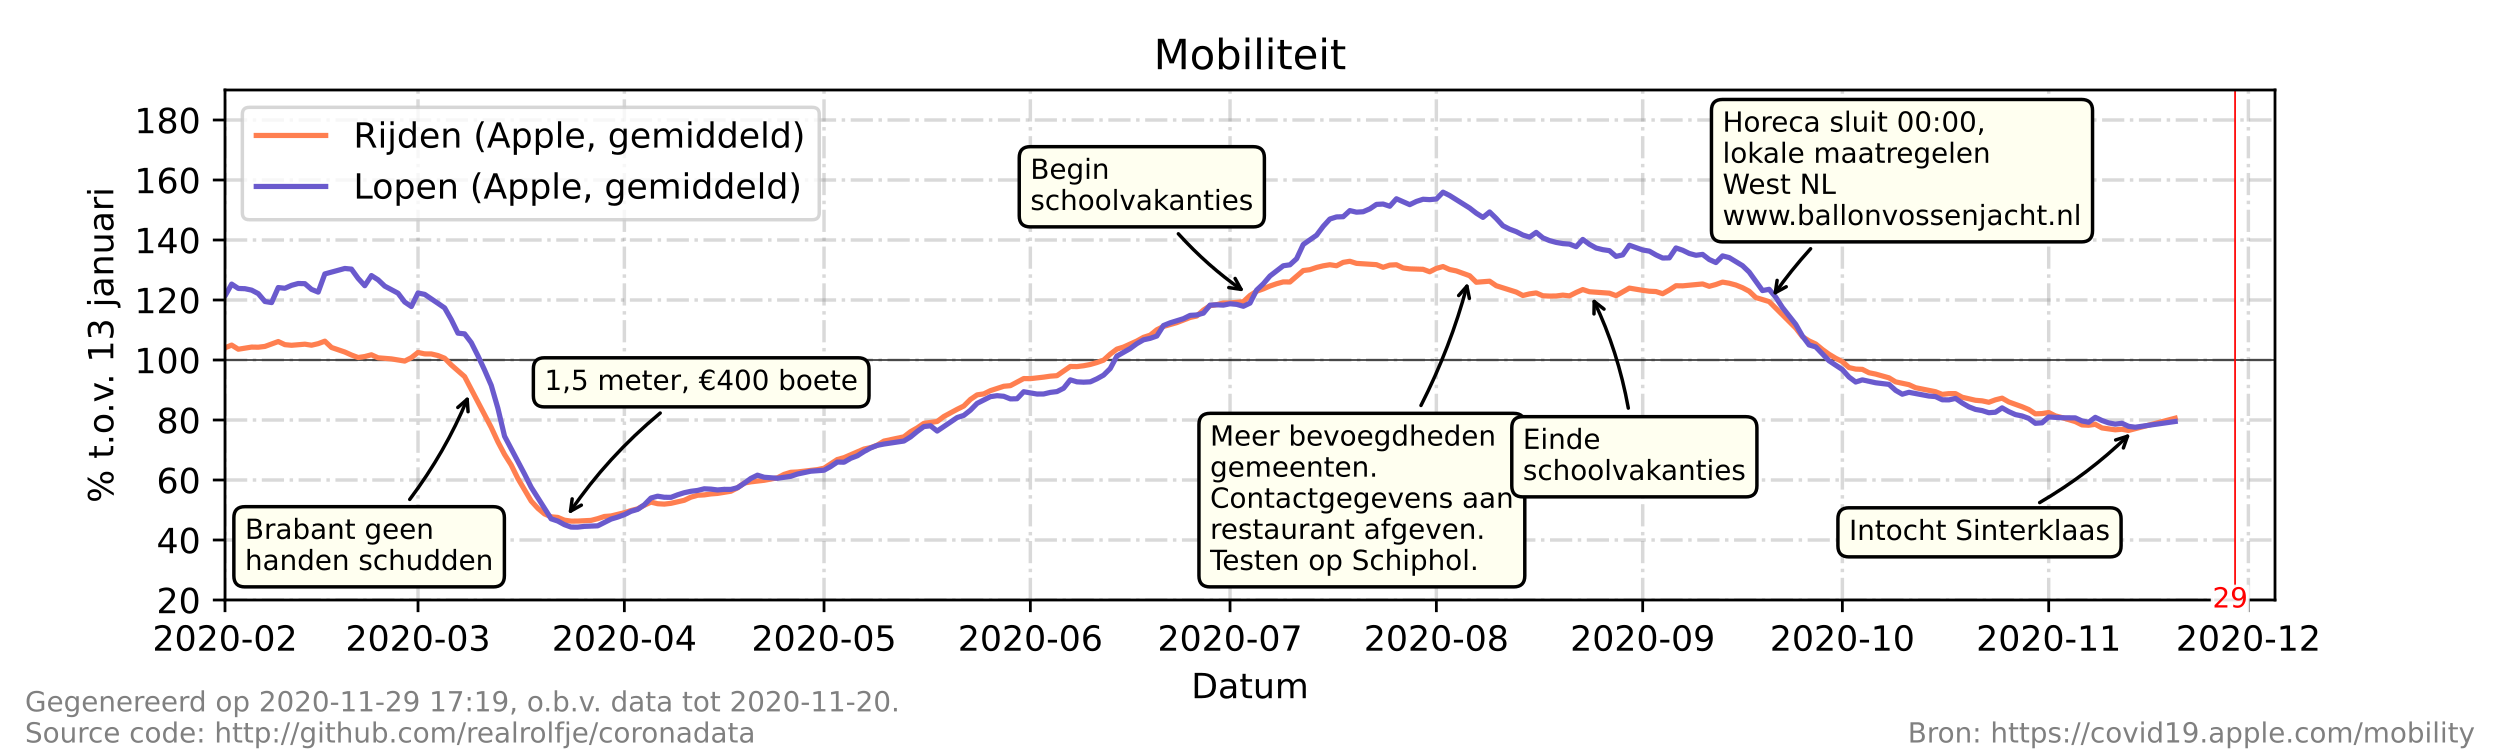 <?xml version="1.0" encoding="utf-8" standalone="no"?>
<!DOCTYPE svg PUBLIC "-//W3C//DTD SVG 1.1//EN"
  "http://www.w3.org/Graphics/SVG/1.1/DTD/svg11.dtd">
<!-- Created with matplotlib (https://matplotlib.org/) -->
<svg height="216pt" version="1.1" viewBox="0 0 720 216" width="720pt" xmlns="http://www.w3.org/2000/svg" xmlns:xlink="http://www.w3.org/1999/xlink">
 <defs>
  <style type="text/css">*{stroke-linecap:butt;stroke-linejoin:round;}</style>
 </defs>
 <g id="figure_1">
  <g id="patch_1">
   <path d="M 0 216 
L 720 216 
L 720 0 
L 0 0 
z
" style="fill:#ffffff;"/>
  </g>
  <g id="axes_1">
   <g id="patch_2">
    <path d="M 64.8 172.8 
L 655.2 172.8 
L 655.2 25.92 
L 64.8 25.92 
z
" style="fill:#ffffff;"/>
   </g>
   <g id="matplotlib.axis_1">
    <g id="xtick_1">
     <g id="line2d_1">
      <path clip-path="url(#p77f2c65cc1)" d="M 64.8 172.8 
L 64.8 25.92 
" style="fill:none;stroke:#808080;stroke-dasharray:6.4,1.6,1,1.6;stroke-dashoffset:0;stroke-opacity:0.3;"/>
     </g>
     <g id="line2d_2">
      <defs>
       <path d="M 0 0 
L 0 3.5 
" id="m935aa7f067" style="stroke:#000000;stroke-width:0.8;"/>
      </defs>
      <g>
       <use style="stroke:#000000;stroke-width:0.8;" x="64.8" xlink:href="#m935aa7f067" y="172.8"/>
      </g>
     </g>
     <g id="text_1">
      <!-- 2020-02 -->
      <g transform="translate(43.909 187.398)scale(0.1 -0.1)">
       <defs>
        <path d="M 19.188 8.297 
L 53.609 8.297 
L 53.609 0 
L 7.328 0 
L 7.328 8.297 
Q 12.938 14.109 22.625 23.891 
Q 32.328 33.688 34.812 36.531 
Q 39.547 41.844 41.422 45.531 
Q 43.312 49.219 43.312 52.781 
Q 43.312 58.594 39.234 62.25 
Q 35.156 65.922 28.609 65.922 
Q 23.969 65.922 18.812 64.312 
Q 13.672 62.703 7.812 59.422 
L 7.812 69.391 
Q 13.766 71.781 18.938 73 
Q 24.125 74.219 28.422 74.219 
Q 39.75 74.219 46.484 68.547 
Q 53.219 62.891 53.219 53.422 
Q 53.219 48.922 51.531 44.891 
Q 49.859 40.875 45.406 35.406 
Q 44.188 33.984 37.641 27.219 
Q 31.109 20.453 19.188 8.297 
z
" id="DejaVuSans-50"/>
        <path d="M 31.781 66.406 
Q 24.172 66.406 20.328 58.906 
Q 16.5 51.422 16.5 36.375 
Q 16.5 21.391 20.328 13.891 
Q 24.172 6.391 31.781 6.391 
Q 39.453 6.391 43.281 13.891 
Q 47.125 21.391 47.125 36.375 
Q 47.125 51.422 43.281 58.906 
Q 39.453 66.406 31.781 66.406 
z
M 31.781 74.219 
Q 44.047 74.219 50.516 64.516 
Q 56.984 54.828 56.984 36.375 
Q 56.984 17.969 50.516 8.266 
Q 44.047 -1.422 31.781 -1.422 
Q 19.531 -1.422 13.062 8.266 
Q 6.594 17.969 6.594 36.375 
Q 6.594 54.828 13.062 64.516 
Q 19.531 74.219 31.781 74.219 
z
" id="DejaVuSans-48"/>
        <path d="M 4.891 31.391 
L 31.203 31.391 
L 31.203 23.391 
L 4.891 23.391 
z
" id="DejaVuSans-45"/>
       </defs>
       <use xlink:href="#DejaVuSans-50"/>
       <use x="63.623" xlink:href="#DejaVuSans-48"/>
       <use x="127.246" xlink:href="#DejaVuSans-50"/>
       <use x="190.869" xlink:href="#DejaVuSans-48"/>
       <use x="254.492" xlink:href="#DejaVuSans-45"/>
       <use x="290.576" xlink:href="#DejaVuSans-48"/>
       <use x="354.199" xlink:href="#DejaVuSans-50"/>
      </g>
     </g>
    </g>
    <g id="xtick_2">
     <g id="line2d_3">
      <path clip-path="url(#p77f2c65cc1)" d="M 120.39 172.8 
L 120.39 25.92 
" style="fill:none;stroke:#808080;stroke-dasharray:6.4,1.6,1,1.6;stroke-dashoffset:0;stroke-opacity:0.3;"/>
     </g>
     <g id="line2d_4">
      <g>
       <use style="stroke:#000000;stroke-width:0.8;" x="120.39" xlink:href="#m935aa7f067" y="172.8"/>
      </g>
     </g>
     <g id="text_2">
      <!-- 2020-03 -->
      <g transform="translate(99.498 187.398)scale(0.1 -0.1)">
       <defs>
        <path d="M 40.578 39.312 
Q 47.656 37.797 51.625 33 
Q 55.609 28.219 55.609 21.188 
Q 55.609 10.406 48.188 4.484 
Q 40.766 -1.422 27.094 -1.422 
Q 22.516 -1.422 17.656 -0.516 
Q 12.797 0.391 7.625 2.203 
L 7.625 11.719 
Q 11.719 9.328 16.594 8.109 
Q 21.484 6.891 26.812 6.891 
Q 36.078 6.891 40.938 10.547 
Q 45.797 14.203 45.797 21.188 
Q 45.797 27.641 41.281 31.266 
Q 36.766 34.906 28.719 34.906 
L 20.219 34.906 
L 20.219 43.016 
L 29.109 43.016 
Q 36.375 43.016 40.234 45.922 
Q 44.094 48.828 44.094 54.297 
Q 44.094 59.906 40.109 62.906 
Q 36.141 65.922 28.719 65.922 
Q 24.656 65.922 20.016 65.031 
Q 15.375 64.156 9.812 62.312 
L 9.812 71.094 
Q 15.438 72.656 20.344 73.438 
Q 25.25 74.219 29.594 74.219 
Q 40.828 74.219 47.359 69.109 
Q 53.906 64.016 53.906 55.328 
Q 53.906 49.266 50.438 45.094 
Q 46.969 40.922 40.578 39.312 
z
" id="DejaVuSans-51"/>
       </defs>
       <use xlink:href="#DejaVuSans-50"/>
       <use x="63.623" xlink:href="#DejaVuSans-48"/>
       <use x="127.246" xlink:href="#DejaVuSans-50"/>
       <use x="190.869" xlink:href="#DejaVuSans-48"/>
       <use x="254.492" xlink:href="#DejaVuSans-45"/>
       <use x="290.576" xlink:href="#DejaVuSans-48"/>
       <use x="354.199" xlink:href="#DejaVuSans-51"/>
      </g>
     </g>
    </g>
    <g id="xtick_3">
     <g id="line2d_5">
      <path clip-path="url(#p77f2c65cc1)" d="M 179.813 172.8 
L 179.813 25.92 
" style="fill:none;stroke:#808080;stroke-dasharray:6.4,1.6,1,1.6;stroke-dashoffset:0;stroke-opacity:0.3;"/>
     </g>
     <g id="line2d_6">
      <g>
       <use style="stroke:#000000;stroke-width:0.8;" x="179.813" xlink:href="#m935aa7f067" y="172.8"/>
      </g>
     </g>
     <g id="text_3">
      <!-- 2020-04 -->
      <g transform="translate(158.922 187.398)scale(0.1 -0.1)">
       <defs>
        <path d="M 37.797 64.312 
L 12.891 25.391 
L 37.797 25.391 
z
M 35.203 72.906 
L 47.609 72.906 
L 47.609 25.391 
L 58.016 25.391 
L 58.016 17.188 
L 47.609 17.188 
L 47.609 0 
L 37.797 0 
L 37.797 17.188 
L 4.891 17.188 
L 4.891 26.703 
z
" id="DejaVuSans-52"/>
       </defs>
       <use xlink:href="#DejaVuSans-50"/>
       <use x="63.623" xlink:href="#DejaVuSans-48"/>
       <use x="127.246" xlink:href="#DejaVuSans-50"/>
       <use x="190.869" xlink:href="#DejaVuSans-48"/>
       <use x="254.492" xlink:href="#DejaVuSans-45"/>
       <use x="290.576" xlink:href="#DejaVuSans-48"/>
       <use x="354.199" xlink:href="#DejaVuSans-52"/>
      </g>
     </g>
    </g>
    <g id="xtick_4">
     <g id="line2d_7">
      <path clip-path="url(#p77f2c65cc1)" d="M 237.319 172.8 
L 237.319 25.92 
" style="fill:none;stroke:#808080;stroke-dasharray:6.4,1.6,1,1.6;stroke-dashoffset:0;stroke-opacity:0.3;"/>
     </g>
     <g id="line2d_8">
      <g>
       <use style="stroke:#000000;stroke-width:0.8;" x="237.319" xlink:href="#m935aa7f067" y="172.8"/>
      </g>
     </g>
     <g id="text_4">
      <!-- 2020-05 -->
      <g transform="translate(216.428 187.398)scale(0.1 -0.1)">
       <defs>
        <path d="M 10.797 72.906 
L 49.516 72.906 
L 49.516 64.594 
L 19.828 64.594 
L 19.828 46.734 
Q 21.969 47.469 24.109 47.828 
Q 26.266 48.188 28.422 48.188 
Q 40.625 48.188 47.75 41.5 
Q 54.891 34.812 54.891 23.391 
Q 54.891 11.625 47.562 5.094 
Q 40.234 -1.422 26.906 -1.422 
Q 22.312 -1.422 17.547 -0.641 
Q 12.797 0.141 7.719 1.703 
L 7.719 11.625 
Q 12.109 9.234 16.797 8.062 
Q 21.484 6.891 26.703 6.891 
Q 35.156 6.891 40.078 11.328 
Q 45.016 15.766 45.016 23.391 
Q 45.016 31 40.078 35.438 
Q 35.156 39.891 26.703 39.891 
Q 22.75 39.891 18.812 39.016 
Q 14.891 38.141 10.797 36.281 
z
" id="DejaVuSans-53"/>
       </defs>
       <use xlink:href="#DejaVuSans-50"/>
       <use x="63.623" xlink:href="#DejaVuSans-48"/>
       <use x="127.246" xlink:href="#DejaVuSans-50"/>
       <use x="190.869" xlink:href="#DejaVuSans-48"/>
       <use x="254.492" xlink:href="#DejaVuSans-45"/>
       <use x="290.576" xlink:href="#DejaVuSans-48"/>
       <use x="354.199" xlink:href="#DejaVuSans-53"/>
      </g>
     </g>
    </g>
    <g id="xtick_5">
     <g id="line2d_9">
      <path clip-path="url(#p77f2c65cc1)" d="M 296.743 172.8 
L 296.743 25.92 
" style="fill:none;stroke:#808080;stroke-dasharray:6.4,1.6,1,1.6;stroke-dashoffset:0;stroke-opacity:0.3;"/>
     </g>
     <g id="line2d_10">
      <g>
       <use style="stroke:#000000;stroke-width:0.8;" x="296.743" xlink:href="#m935aa7f067" y="172.8"/>
      </g>
     </g>
     <g id="text_5">
      <!-- 2020-06 -->
      <g transform="translate(275.851 187.398)scale(0.1 -0.1)">
       <defs>
        <path d="M 33.016 40.375 
Q 26.375 40.375 22.484 35.828 
Q 18.609 31.297 18.609 23.391 
Q 18.609 15.531 22.484 10.953 
Q 26.375 6.391 33.016 6.391 
Q 39.656 6.391 43.531 10.953 
Q 47.406 15.531 47.406 23.391 
Q 47.406 31.297 43.531 35.828 
Q 39.656 40.375 33.016 40.375 
z
M 52.594 71.297 
L 52.594 62.312 
Q 48.875 64.062 45.094 64.984 
Q 41.312 65.922 37.594 65.922 
Q 27.828 65.922 22.672 59.328 
Q 17.531 52.734 16.797 39.406 
Q 19.672 43.656 24.016 45.922 
Q 28.375 48.188 33.594 48.188 
Q 44.578 48.188 50.953 41.516 
Q 57.328 34.859 57.328 23.391 
Q 57.328 12.156 50.688 5.359 
Q 44.047 -1.422 33.016 -1.422 
Q 20.359 -1.422 13.672 8.266 
Q 6.984 17.969 6.984 36.375 
Q 6.984 53.656 15.188 63.938 
Q 23.391 74.219 37.203 74.219 
Q 40.922 74.219 44.703 73.484 
Q 48.484 72.75 52.594 71.297 
z
" id="DejaVuSans-54"/>
       </defs>
       <use xlink:href="#DejaVuSans-50"/>
       <use x="63.623" xlink:href="#DejaVuSans-48"/>
       <use x="127.246" xlink:href="#DejaVuSans-50"/>
       <use x="190.869" xlink:href="#DejaVuSans-48"/>
       <use x="254.492" xlink:href="#DejaVuSans-45"/>
       <use x="290.576" xlink:href="#DejaVuSans-48"/>
       <use x="354.199" xlink:href="#DejaVuSans-54"/>
      </g>
     </g>
    </g>
    <g id="xtick_6">
     <g id="line2d_11">
      <path clip-path="url(#p77f2c65cc1)" d="M 354.249 172.8 
L 354.249 25.92 
" style="fill:none;stroke:#808080;stroke-dasharray:6.4,1.6,1,1.6;stroke-dashoffset:0;stroke-opacity:0.3;"/>
     </g>
     <g id="line2d_12">
      <g>
       <use style="stroke:#000000;stroke-width:0.8;" x="354.249" xlink:href="#m935aa7f067" y="172.8"/>
      </g>
     </g>
     <g id="text_6">
      <!-- 2020-07 -->
      <g transform="translate(333.358 187.398)scale(0.1 -0.1)">
       <defs>
        <path d="M 8.203 72.906 
L 55.078 72.906 
L 55.078 68.703 
L 28.609 0 
L 18.312 0 
L 43.219 64.594 
L 8.203 64.594 
z
" id="DejaVuSans-55"/>
       </defs>
       <use xlink:href="#DejaVuSans-50"/>
       <use x="63.623" xlink:href="#DejaVuSans-48"/>
       <use x="127.246" xlink:href="#DejaVuSans-50"/>
       <use x="190.869" xlink:href="#DejaVuSans-48"/>
       <use x="254.492" xlink:href="#DejaVuSans-45"/>
       <use x="290.576" xlink:href="#DejaVuSans-48"/>
       <use x="354.199" xlink:href="#DejaVuSans-55"/>
      </g>
     </g>
    </g>
    <g id="xtick_7">
     <g id="line2d_13">
      <path clip-path="url(#p77f2c65cc1)" d="M 413.673 172.8 
L 413.673 25.92 
" style="fill:none;stroke:#808080;stroke-dasharray:6.4,1.6,1,1.6;stroke-dashoffset:0;stroke-opacity:0.3;"/>
     </g>
     <g id="line2d_14">
      <g>
       <use style="stroke:#000000;stroke-width:0.8;" x="413.673" xlink:href="#m935aa7f067" y="172.8"/>
      </g>
     </g>
     <g id="text_7">
      <!-- 2020-08 -->
      <g transform="translate(392.781 187.398)scale(0.1 -0.1)">
       <defs>
        <path d="M 31.781 34.625 
Q 24.75 34.625 20.719 30.859 
Q 16.703 27.094 16.703 20.516 
Q 16.703 13.922 20.719 10.156 
Q 24.75 6.391 31.781 6.391 
Q 38.812 6.391 42.859 10.172 
Q 46.922 13.969 46.922 20.516 
Q 46.922 27.094 42.891 30.859 
Q 38.875 34.625 31.781 34.625 
z
M 21.922 38.812 
Q 15.578 40.375 12.031 44.719 
Q 8.5 49.078 8.5 55.328 
Q 8.5 64.062 14.719 69.141 
Q 20.953 74.219 31.781 74.219 
Q 42.672 74.219 48.875 69.141 
Q 55.078 64.062 55.078 55.328 
Q 55.078 49.078 51.531 44.719 
Q 48 40.375 41.703 38.812 
Q 48.828 37.156 52.797 32.312 
Q 56.781 27.484 56.781 20.516 
Q 56.781 9.906 50.312 4.234 
Q 43.844 -1.422 31.781 -1.422 
Q 19.734 -1.422 13.25 4.234 
Q 6.781 9.906 6.781 20.516 
Q 6.781 27.484 10.781 32.312 
Q 14.797 37.156 21.922 38.812 
z
M 18.312 54.391 
Q 18.312 48.734 21.844 45.562 
Q 25.391 42.391 31.781 42.391 
Q 38.141 42.391 41.719 45.562 
Q 45.312 48.734 45.312 54.391 
Q 45.312 60.062 41.719 63.234 
Q 38.141 66.406 31.781 66.406 
Q 25.391 66.406 21.844 63.234 
Q 18.312 60.062 18.312 54.391 
z
" id="DejaVuSans-56"/>
       </defs>
       <use xlink:href="#DejaVuSans-50"/>
       <use x="63.623" xlink:href="#DejaVuSans-48"/>
       <use x="127.246" xlink:href="#DejaVuSans-50"/>
       <use x="190.869" xlink:href="#DejaVuSans-48"/>
       <use x="254.492" xlink:href="#DejaVuSans-45"/>
       <use x="290.576" xlink:href="#DejaVuSans-48"/>
       <use x="354.199" xlink:href="#DejaVuSans-56"/>
      </g>
     </g>
    </g>
    <g id="xtick_8">
     <g id="line2d_15">
      <path clip-path="url(#p77f2c65cc1)" d="M 473.096 172.8 
L 473.096 25.92 
" style="fill:none;stroke:#808080;stroke-dasharray:6.4,1.6,1,1.6;stroke-dashoffset:0;stroke-opacity:0.3;"/>
     </g>
     <g id="line2d_16">
      <g>
       <use style="stroke:#000000;stroke-width:0.8;" x="473.096" xlink:href="#m935aa7f067" y="172.8"/>
      </g>
     </g>
     <g id="text_8">
      <!-- 2020-09 -->
      <g transform="translate(452.205 187.398)scale(0.1 -0.1)">
       <defs>
        <path d="M 10.984 1.516 
L 10.984 10.5 
Q 14.703 8.734 18.5 7.812 
Q 22.312 6.891 25.984 6.891 
Q 35.75 6.891 40.891 13.453 
Q 46.047 20.016 46.781 33.406 
Q 43.953 29.203 39.594 26.953 
Q 35.25 24.703 29.984 24.703 
Q 19.047 24.703 12.672 31.312 
Q 6.297 37.938 6.297 49.422 
Q 6.297 60.641 12.938 67.422 
Q 19.578 74.219 30.609 74.219 
Q 43.266 74.219 49.922 64.516 
Q 56.594 54.828 56.594 36.375 
Q 56.594 19.141 48.406 8.859 
Q 40.234 -1.422 26.422 -1.422 
Q 22.703 -1.422 18.891 -0.688 
Q 15.094 0.047 10.984 1.516 
z
M 30.609 32.422 
Q 37.25 32.422 41.125 36.953 
Q 45.016 41.5 45.016 49.422 
Q 45.016 57.281 41.125 61.844 
Q 37.25 66.406 30.609 66.406 
Q 23.969 66.406 20.094 61.844 
Q 16.219 57.281 16.219 49.422 
Q 16.219 41.5 20.094 36.953 
Q 23.969 32.422 30.609 32.422 
z
" id="DejaVuSans-57"/>
       </defs>
       <use xlink:href="#DejaVuSans-50"/>
       <use x="63.623" xlink:href="#DejaVuSans-48"/>
       <use x="127.246" xlink:href="#DejaVuSans-50"/>
       <use x="190.869" xlink:href="#DejaVuSans-48"/>
       <use x="254.492" xlink:href="#DejaVuSans-45"/>
       <use x="290.576" xlink:href="#DejaVuSans-48"/>
       <use x="354.199" xlink:href="#DejaVuSans-57"/>
      </g>
     </g>
    </g>
    <g id="xtick_9">
     <g id="line2d_17">
      <path clip-path="url(#p77f2c65cc1)" d="M 530.603 172.8 
L 530.603 25.92 
" style="fill:none;stroke:#808080;stroke-dasharray:6.4,1.6,1,1.6;stroke-dashoffset:0;stroke-opacity:0.3;"/>
     </g>
     <g id="line2d_18">
      <g>
       <use style="stroke:#000000;stroke-width:0.8;" x="530.603" xlink:href="#m935aa7f067" y="172.8"/>
      </g>
     </g>
     <g id="text_9">
      <!-- 2020-10 -->
      <g transform="translate(509.711 187.398)scale(0.1 -0.1)">
       <defs>
        <path d="M 12.406 8.297 
L 28.516 8.297 
L 28.516 63.922 
L 10.984 60.406 
L 10.984 69.391 
L 28.422 72.906 
L 38.281 72.906 
L 38.281 8.297 
L 54.391 8.297 
L 54.391 0 
L 12.406 0 
z
" id="DejaVuSans-49"/>
       </defs>
       <use xlink:href="#DejaVuSans-50"/>
       <use x="63.623" xlink:href="#DejaVuSans-48"/>
       <use x="127.246" xlink:href="#DejaVuSans-50"/>
       <use x="190.869" xlink:href="#DejaVuSans-48"/>
       <use x="254.492" xlink:href="#DejaVuSans-45"/>
       <use x="290.576" xlink:href="#DejaVuSans-49"/>
       <use x="354.199" xlink:href="#DejaVuSans-48"/>
      </g>
     </g>
    </g>
    <g id="xtick_10">
     <g id="line2d_19">
      <path clip-path="url(#p77f2c65cc1)" d="M 590.026 172.8 
L 590.026 25.92 
" style="fill:none;stroke:#808080;stroke-dasharray:6.4,1.6,1,1.6;stroke-dashoffset:0;stroke-opacity:0.3;"/>
     </g>
     <g id="line2d_20">
      <g>
       <use style="stroke:#000000;stroke-width:0.8;" x="590.026" xlink:href="#m935aa7f067" y="172.8"/>
      </g>
     </g>
     <g id="text_10">
      <!-- 2020-11 -->
      <g transform="translate(569.135 187.398)scale(0.1 -0.1)">
       <use xlink:href="#DejaVuSans-50"/>
       <use x="63.623" xlink:href="#DejaVuSans-48"/>
       <use x="127.246" xlink:href="#DejaVuSans-50"/>
       <use x="190.869" xlink:href="#DejaVuSans-48"/>
       <use x="254.492" xlink:href="#DejaVuSans-45"/>
       <use x="290.576" xlink:href="#DejaVuSans-49"/>
       <use x="354.199" xlink:href="#DejaVuSans-49"/>
      </g>
     </g>
    </g>
    <g id="xtick_11">
     <g id="line2d_21">
      <path clip-path="url(#p77f2c65cc1)" d="M 647.532 172.8 
L 647.532 25.92 
" style="fill:none;stroke:#808080;stroke-dasharray:6.4,1.6,1,1.6;stroke-dashoffset:0;stroke-opacity:0.3;"/>
     </g>
     <g id="line2d_22">
      <g>
       <use style="stroke:#000000;stroke-width:0.8;" x="647.532" xlink:href="#m935aa7f067" y="172.8"/>
      </g>
     </g>
     <g id="text_11">
      <!-- 2020-12 -->
      <g transform="translate(626.641 187.398)scale(0.1 -0.1)">
       <use xlink:href="#DejaVuSans-50"/>
       <use x="63.623" xlink:href="#DejaVuSans-48"/>
       <use x="127.246" xlink:href="#DejaVuSans-50"/>
       <use x="190.869" xlink:href="#DejaVuSans-48"/>
       <use x="254.492" xlink:href="#DejaVuSans-45"/>
       <use x="290.576" xlink:href="#DejaVuSans-49"/>
       <use x="354.199" xlink:href="#DejaVuSans-50"/>
      </g>
     </g>
    </g>
    <g id="text_12">
     <!-- Datum -->
     <g transform="translate(343.087 201.077)scale(0.1 -0.1)">
      <defs>
       <path d="M 19.672 64.797 
L 19.672 8.109 
L 31.594 8.109 
Q 46.688 8.109 53.688 14.938 
Q 60.688 21.781 60.688 36.531 
Q 60.688 51.172 53.688 57.984 
Q 46.688 64.797 31.594 64.797 
z
M 9.812 72.906 
L 30.078 72.906 
Q 51.266 72.906 61.172 64.094 
Q 71.094 55.281 71.094 36.531 
Q 71.094 17.672 61.125 8.828 
Q 51.172 0 30.078 0 
L 9.812 0 
z
" id="DejaVuSans-68"/>
       <path d="M 34.281 27.484 
Q 23.391 27.484 19.188 25 
Q 14.984 22.516 14.984 16.5 
Q 14.984 11.719 18.141 8.906 
Q 21.297 6.109 26.703 6.109 
Q 34.188 6.109 38.703 11.406 
Q 43.219 16.703 43.219 25.484 
L 43.219 27.484 
z
M 52.203 31.203 
L 52.203 0 
L 43.219 0 
L 43.219 8.297 
Q 40.141 3.328 35.547 0.953 
Q 30.953 -1.422 24.312 -1.422 
Q 15.922 -1.422 10.953 3.297 
Q 6 8.016 6 15.922 
Q 6 25.141 12.172 29.828 
Q 18.359 34.516 30.609 34.516 
L 43.219 34.516 
L 43.219 35.406 
Q 43.219 41.609 39.141 45 
Q 35.062 48.391 27.688 48.391 
Q 23 48.391 18.547 47.266 
Q 14.109 46.141 10.016 43.891 
L 10.016 52.203 
Q 14.938 54.109 19.578 55.047 
Q 24.219 56 28.609 56 
Q 40.484 56 46.344 49.844 
Q 52.203 43.703 52.203 31.203 
z
" id="DejaVuSans-97"/>
       <path d="M 18.312 70.219 
L 18.312 54.688 
L 36.812 54.688 
L 36.812 47.703 
L 18.312 47.703 
L 18.312 18.016 
Q 18.312 11.328 20.141 9.422 
Q 21.969 7.516 27.594 7.516 
L 36.812 7.516 
L 36.812 0 
L 27.594 0 
Q 17.188 0 13.234 3.875 
Q 9.281 7.766 9.281 18.016 
L 9.281 47.703 
L 2.688 47.703 
L 2.688 54.688 
L 9.281 54.688 
L 9.281 70.219 
z
" id="DejaVuSans-116"/>
       <path d="M 8.5 21.578 
L 8.5 54.688 
L 17.484 54.688 
L 17.484 21.922 
Q 17.484 14.156 20.5 10.266 
Q 23.531 6.391 29.594 6.391 
Q 36.859 6.391 41.078 11.031 
Q 45.312 15.672 45.312 23.688 
L 45.312 54.688 
L 54.297 54.688 
L 54.297 0 
L 45.312 0 
L 45.312 8.406 
Q 42.047 3.422 37.719 1 
Q 33.406 -1.422 27.688 -1.422 
Q 18.266 -1.422 13.375 4.438 
Q 8.5 10.297 8.5 21.578 
z
M 31.109 56 
z
" id="DejaVuSans-117"/>
       <path d="M 52 44.188 
Q 55.375 50.25 60.062 53.125 
Q 64.75 56 71.094 56 
Q 79.641 56 84.281 50.016 
Q 88.922 44.047 88.922 33.016 
L 88.922 0 
L 79.891 0 
L 79.891 32.719 
Q 79.891 40.578 77.094 44.375 
Q 74.312 48.188 68.609 48.188 
Q 61.625 48.188 57.562 43.547 
Q 53.516 38.922 53.516 30.906 
L 53.516 0 
L 44.484 0 
L 44.484 32.719 
Q 44.484 40.625 41.703 44.406 
Q 38.922 48.188 33.109 48.188 
Q 26.219 48.188 22.156 43.531 
Q 18.109 38.875 18.109 30.906 
L 18.109 0 
L 9.078 0 
L 9.078 54.688 
L 18.109 54.688 
L 18.109 46.188 
Q 21.188 51.219 25.484 53.609 
Q 29.781 56 35.688 56 
Q 41.656 56 45.828 52.969 
Q 50 49.953 52 44.188 
z
" id="DejaVuSans-109"/>
      </defs>
      <use xlink:href="#DejaVuSans-68"/>
      <use x="77.002" xlink:href="#DejaVuSans-97"/>
      <use x="138.281" xlink:href="#DejaVuSans-116"/>
      <use x="177.49" xlink:href="#DejaVuSans-117"/>
      <use x="240.869" xlink:href="#DejaVuSans-109"/>
     </g>
    </g>
   </g>
   <g id="matplotlib.axis_2">
    <g id="ytick_1">
     <g id="line2d_23">
      <path clip-path="url(#p77f2c65cc1)" d="M 64.8 172.8 
L 655.2 172.8 
" style="fill:none;stroke:#808080;stroke-dasharray:6.4,1.6,1,1.6;stroke-dashoffset:0;stroke-opacity:0.3;"/>
     </g>
     <g id="line2d_24">
      <defs>
       <path d="M 0 0 
L -3.5 0 
" id="mbf287c84fb" style="stroke:#000000;stroke-width:0.8;"/>
      </defs>
      <g>
       <use style="stroke:#000000;stroke-width:0.8;" x="64.8" xlink:href="#mbf287c84fb" y="172.8"/>
      </g>
     </g>
     <g id="text_13">
      <!-- 20 -->
      <g transform="translate(45.075 176.599)scale(0.1 -0.1)">
       <use xlink:href="#DejaVuSans-50"/>
       <use x="63.623" xlink:href="#DejaVuSans-48"/>
      </g>
     </g>
    </g>
    <g id="ytick_2">
     <g id="line2d_25">
      <path clip-path="url(#p77f2c65cc1)" d="M 64.8 155.52 
L 655.2 155.52 
" style="fill:none;stroke:#808080;stroke-dasharray:6.4,1.6,1,1.6;stroke-dashoffset:0;stroke-opacity:0.3;"/>
     </g>
     <g id="line2d_26">
      <g>
       <use style="stroke:#000000;stroke-width:0.8;" x="64.8" xlink:href="#mbf287c84fb" y="155.52"/>
      </g>
     </g>
     <g id="text_14">
      <!-- 40 -->
      <g transform="translate(45.075 159.319)scale(0.1 -0.1)">
       <use xlink:href="#DejaVuSans-52"/>
       <use x="63.623" xlink:href="#DejaVuSans-48"/>
      </g>
     </g>
    </g>
    <g id="ytick_3">
     <g id="line2d_27">
      <path clip-path="url(#p77f2c65cc1)" d="M 64.8 138.24 
L 655.2 138.24 
" style="fill:none;stroke:#808080;stroke-dasharray:6.4,1.6,1,1.6;stroke-dashoffset:0;stroke-opacity:0.3;"/>
     </g>
     <g id="line2d_28">
      <g>
       <use style="stroke:#000000;stroke-width:0.8;" x="64.8" xlink:href="#mbf287c84fb" y="138.24"/>
      </g>
     </g>
     <g id="text_15">
      <!-- 60 -->
      <g transform="translate(45.075 142.039)scale(0.1 -0.1)">
       <use xlink:href="#DejaVuSans-54"/>
       <use x="63.623" xlink:href="#DejaVuSans-48"/>
      </g>
     </g>
    </g>
    <g id="ytick_4">
     <g id="line2d_29">
      <path clip-path="url(#p77f2c65cc1)" d="M 64.8 120.96 
L 655.2 120.96 
" style="fill:none;stroke:#808080;stroke-dasharray:6.4,1.6,1,1.6;stroke-dashoffset:0;stroke-opacity:0.3;"/>
     </g>
     <g id="line2d_30">
      <g>
       <use style="stroke:#000000;stroke-width:0.8;" x="64.8" xlink:href="#mbf287c84fb" y="120.96"/>
      </g>
     </g>
     <g id="text_16">
      <!-- 80 -->
      <g transform="translate(45.075 124.759)scale(0.1 -0.1)">
       <use xlink:href="#DejaVuSans-56"/>
       <use x="63.623" xlink:href="#DejaVuSans-48"/>
      </g>
     </g>
    </g>
    <g id="ytick_5">
     <g id="line2d_31">
      <path clip-path="url(#p77f2c65cc1)" d="M 64.8 103.68 
L 655.2 103.68 
" style="fill:none;stroke:#808080;stroke-dasharray:6.4,1.6,1,1.6;stroke-dashoffset:0;stroke-opacity:0.3;"/>
     </g>
     <g id="line2d_32">
      <g>
       <use style="stroke:#000000;stroke-width:0.8;" x="64.8" xlink:href="#mbf287c84fb" y="103.68"/>
      </g>
     </g>
     <g id="text_17">
      <!-- 100 -->
      <g transform="translate(38.712 107.479)scale(0.1 -0.1)">
       <use xlink:href="#DejaVuSans-49"/>
       <use x="63.623" xlink:href="#DejaVuSans-48"/>
       <use x="127.246" xlink:href="#DejaVuSans-48"/>
      </g>
     </g>
    </g>
    <g id="ytick_6">
     <g id="line2d_33">
      <path clip-path="url(#p77f2c65cc1)" d="M 64.8 86.4 
L 655.2 86.4 
" style="fill:none;stroke:#808080;stroke-dasharray:6.4,1.6,1,1.6;stroke-dashoffset:0;stroke-opacity:0.3;"/>
     </g>
     <g id="line2d_34">
      <g>
       <use style="stroke:#000000;stroke-width:0.8;" x="64.8" xlink:href="#mbf287c84fb" y="86.4"/>
      </g>
     </g>
     <g id="text_18">
      <!-- 120 -->
      <g transform="translate(38.712 90.199)scale(0.1 -0.1)">
       <use xlink:href="#DejaVuSans-49"/>
       <use x="63.623" xlink:href="#DejaVuSans-50"/>
       <use x="127.246" xlink:href="#DejaVuSans-48"/>
      </g>
     </g>
    </g>
    <g id="ytick_7">
     <g id="line2d_35">
      <path clip-path="url(#p77f2c65cc1)" d="M 64.8 69.12 
L 655.2 69.12 
" style="fill:none;stroke:#808080;stroke-dasharray:6.4,1.6,1,1.6;stroke-dashoffset:0;stroke-opacity:0.3;"/>
     </g>
     <g id="line2d_36">
      <g>
       <use style="stroke:#000000;stroke-width:0.8;" x="64.8" xlink:href="#mbf287c84fb" y="69.12"/>
      </g>
     </g>
     <g id="text_19">
      <!-- 140 -->
      <g transform="translate(38.712 72.919)scale(0.1 -0.1)">
       <use xlink:href="#DejaVuSans-49"/>
       <use x="63.623" xlink:href="#DejaVuSans-52"/>
       <use x="127.246" xlink:href="#DejaVuSans-48"/>
      </g>
     </g>
    </g>
    <g id="ytick_8">
     <g id="line2d_37">
      <path clip-path="url(#p77f2c65cc1)" d="M 64.8 51.84 
L 655.2 51.84 
" style="fill:none;stroke:#808080;stroke-dasharray:6.4,1.6,1,1.6;stroke-dashoffset:0;stroke-opacity:0.3;"/>
     </g>
     <g id="line2d_38">
      <g>
       <use style="stroke:#000000;stroke-width:0.8;" x="64.8" xlink:href="#mbf287c84fb" y="51.84"/>
      </g>
     </g>
     <g id="text_20">
      <!-- 160 -->
      <g transform="translate(38.712 55.639)scale(0.1 -0.1)">
       <use xlink:href="#DejaVuSans-49"/>
       <use x="63.623" xlink:href="#DejaVuSans-54"/>
       <use x="127.246" xlink:href="#DejaVuSans-48"/>
      </g>
     </g>
    </g>
    <g id="ytick_9">
     <g id="line2d_39">
      <path clip-path="url(#p77f2c65cc1)" d="M 64.8 34.56 
L 655.2 34.56 
" style="fill:none;stroke:#808080;stroke-dasharray:6.4,1.6,1,1.6;stroke-dashoffset:0;stroke-opacity:0.3;"/>
     </g>
     <g id="line2d_40">
      <g>
       <use style="stroke:#000000;stroke-width:0.8;" x="64.8" xlink:href="#mbf287c84fb" y="34.56"/>
      </g>
     </g>
     <g id="text_21">
      <!-- 180 -->
      <g transform="translate(38.712 38.359)scale(0.1 -0.1)">
       <use xlink:href="#DejaVuSans-49"/>
       <use x="63.623" xlink:href="#DejaVuSans-56"/>
       <use x="127.246" xlink:href="#DejaVuSans-48"/>
      </g>
     </g>
    </g>
    <g id="text_22">
     <!-- % t.o.v. 13 januari -->
     <g transform="translate(32.633 144.811)rotate(-90)scale(0.1 -0.1)">
      <defs>
       <path d="M 72.703 32.078 
Q 68.453 32.078 66.031 28.469 
Q 63.625 24.859 63.625 18.406 
Q 63.625 12.062 66.031 8.422 
Q 68.453 4.781 72.703 4.781 
Q 76.859 4.781 79.266 8.422 
Q 81.688 12.062 81.688 18.406 
Q 81.688 24.812 79.266 28.438 
Q 76.859 32.078 72.703 32.078 
z
M 72.703 38.281 
Q 80.422 38.281 84.953 32.906 
Q 89.5 27.547 89.5 18.406 
Q 89.5 9.281 84.938 3.922 
Q 80.375 -1.422 72.703 -1.422 
Q 64.891 -1.422 60.344 3.922 
Q 55.812 9.281 55.812 18.406 
Q 55.812 27.594 60.375 32.938 
Q 64.938 38.281 72.703 38.281 
z
M 22.312 68.016 
Q 18.109 68.016 15.688 64.375 
Q 13.281 60.75 13.281 54.391 
Q 13.281 47.953 15.672 44.328 
Q 18.062 40.719 22.312 40.719 
Q 26.562 40.719 28.969 44.328 
Q 31.391 47.953 31.391 54.391 
Q 31.391 60.688 28.953 64.344 
Q 26.516 68.016 22.312 68.016 
z
M 66.406 74.219 
L 74.219 74.219 
L 28.609 -1.422 
L 20.797 -1.422 
z
M 22.312 74.219 
Q 30.031 74.219 34.609 68.875 
Q 39.203 63.531 39.203 54.391 
Q 39.203 45.172 34.641 39.844 
Q 30.078 34.516 22.312 34.516 
Q 14.547 34.516 10.031 39.859 
Q 5.516 45.219 5.516 54.391 
Q 5.516 63.484 10.047 68.844 
Q 14.594 74.219 22.312 74.219 
z
" id="DejaVuSans-37"/>
       <path id="DejaVuSans-32"/>
       <path d="M 10.688 12.406 
L 21 12.406 
L 21 0 
L 10.688 0 
z
" id="DejaVuSans-46"/>
       <path d="M 30.609 48.391 
Q 23.391 48.391 19.188 42.75 
Q 14.984 37.109 14.984 27.297 
Q 14.984 17.484 19.156 11.844 
Q 23.344 6.203 30.609 6.203 
Q 37.797 6.203 41.984 11.859 
Q 46.188 17.531 46.188 27.297 
Q 46.188 37.016 41.984 42.703 
Q 37.797 48.391 30.609 48.391 
z
M 30.609 56 
Q 42.328 56 49.016 48.375 
Q 55.719 40.766 55.719 27.297 
Q 55.719 13.875 49.016 6.219 
Q 42.328 -1.422 30.609 -1.422 
Q 18.844 -1.422 12.172 6.219 
Q 5.516 13.875 5.516 27.297 
Q 5.516 40.766 12.172 48.375 
Q 18.844 56 30.609 56 
z
" id="DejaVuSans-111"/>
       <path d="M 2.984 54.688 
L 12.5 54.688 
L 29.594 8.797 
L 46.688 54.688 
L 56.203 54.688 
L 35.688 0 
L 23.484 0 
z
" id="DejaVuSans-118"/>
       <path d="M 9.422 54.688 
L 18.406 54.688 
L 18.406 -0.984 
Q 18.406 -11.422 14.422 -16.109 
Q 10.453 -20.797 1.609 -20.797 
L -1.812 -20.797 
L -1.812 -13.188 
L 0.594 -13.188 
Q 5.719 -13.188 7.562 -10.812 
Q 9.422 -8.453 9.422 -0.984 
z
M 9.422 75.984 
L 18.406 75.984 
L 18.406 64.594 
L 9.422 64.594 
z
" id="DejaVuSans-106"/>
       <path d="M 54.891 33.016 
L 54.891 0 
L 45.906 0 
L 45.906 32.719 
Q 45.906 40.484 42.875 44.328 
Q 39.844 48.188 33.797 48.188 
Q 26.516 48.188 22.312 43.547 
Q 18.109 38.922 18.109 30.906 
L 18.109 0 
L 9.078 0 
L 9.078 54.688 
L 18.109 54.688 
L 18.109 46.188 
Q 21.344 51.125 25.703 53.562 
Q 30.078 56 35.797 56 
Q 45.219 56 50.047 50.172 
Q 54.891 44.344 54.891 33.016 
z
" id="DejaVuSans-110"/>
       <path d="M 41.109 46.297 
Q 39.594 47.172 37.812 47.578 
Q 36.031 48 33.891 48 
Q 26.266 48 22.188 43.047 
Q 18.109 38.094 18.109 28.812 
L 18.109 0 
L 9.078 0 
L 9.078 54.688 
L 18.109 54.688 
L 18.109 46.188 
Q 20.953 51.172 25.484 53.578 
Q 30.031 56 36.531 56 
Q 37.453 56 38.578 55.875 
Q 39.703 55.766 41.062 55.516 
z
" id="DejaVuSans-114"/>
       <path d="M 9.422 54.688 
L 18.406 54.688 
L 18.406 0 
L 9.422 0 
z
M 9.422 75.984 
L 18.406 75.984 
L 18.406 64.594 
L 9.422 64.594 
z
" id="DejaVuSans-105"/>
      </defs>
      <use xlink:href="#DejaVuSans-37"/>
      <use x="95.02" xlink:href="#DejaVuSans-32"/>
      <use x="126.807" xlink:href="#DejaVuSans-116"/>
      <use x="166.016" xlink:href="#DejaVuSans-46"/>
      <use x="197.803" xlink:href="#DejaVuSans-111"/>
      <use x="257.234" xlink:href="#DejaVuSans-46"/>
      <use x="289.021" xlink:href="#DejaVuSans-118"/>
      <use x="340.451" xlink:href="#DejaVuSans-46"/>
      <use x="372.238" xlink:href="#DejaVuSans-32"/>
      <use x="404.025" xlink:href="#DejaVuSans-49"/>
      <use x="467.648" xlink:href="#DejaVuSans-51"/>
      <use x="531.271" xlink:href="#DejaVuSans-32"/>
      <use x="563.059" xlink:href="#DejaVuSans-106"/>
      <use x="590.842" xlink:href="#DejaVuSans-97"/>
      <use x="652.121" xlink:href="#DejaVuSans-110"/>
      <use x="715.5" xlink:href="#DejaVuSans-117"/>
      <use x="778.879" xlink:href="#DejaVuSans-97"/>
      <use x="840.158" xlink:href="#DejaVuSans-114"/>
      <use x="881.271" xlink:href="#DejaVuSans-105"/>
     </g>
    </g>
   </g>
   <g id="line2d_41">
    <path clip-path="url(#p77f2c65cc1)" d="M 64.8 103.68 
L 655.2 103.68 
" style="fill:none;stroke:#000000;stroke-linecap:square;stroke-width:0.4;"/>
   </g>
   <g id="line2d_42">
    <path clip-path="url(#p77f2c65cc1)" d="M 28.379 102.811 
L 39.881 101.396 
L 41.797 101.842 
L 47.548 101.813 
L 49.465 101.565 
L 53.299 99.87 
L 55.216 100.433 
L 57.132 100.699 
L 60.966 100.759 
L 62.883 100.943 
L 66.717 99.387 
L 68.634 100.575 
L 72.468 99.96 
L 74.384 99.997 
L 76.301 99.767 
L 80.135 98.366 
L 82.052 99.262 
L 83.969 99.442 
L 87.803 99.125 
L 89.719 99.422 
L 91.636 98.975 
L 93.553 98.257 
L 95.47 100.074 
L 99.304 101.382 
L 101.221 102.241 
L 103.138 102.967 
L 105.055 102.683 
L 106.971 102.178 
L 108.888 103.047 
L 112.722 103.359 
L 116.556 103.988 
L 118.473 103.011 
L 120.39 101.503 
L 122.306 101.921 
L 124.223 101.939 
L 126.14 102.395 
L 128.057 103.17 
L 129.974 105.109 
L 133.808 108.459 
L 141.475 123.105 
L 143.392 127.251 
L 145.309 130.885 
L 147.226 133.915 
L 149.143 137.799 
L 152.977 144.287 
L 154.894 146.392 
L 156.81 148.001 
L 158.727 148.845 
L 160.644 149.015 
L 162.561 149.813 
L 164.478 150.085 
L 166.395 150.069 
L 170.229 149.873 
L 172.145 149.372 
L 174.062 148.747 
L 175.979 148.594 
L 179.813 147.674 
L 181.73 147.036 
L 183.647 146.541 
L 185.564 145.503 
L 187.481 144.605 
L 189.397 145.072 
L 191.314 145.185 
L 193.231 144.961 
L 197.065 144.082 
L 198.982 143.181 
L 200.899 142.631 
L 202.816 142.531 
L 204.732 142.25 
L 206.649 142.102 
L 210.483 141.477 
L 212.4 140.492 
L 214.317 139.126 
L 216.234 138.77 
L 220.068 138.326 
L 223.901 137.617 
L 225.818 136.617 
L 227.735 136.027 
L 229.652 135.926 
L 235.403 135.251 
L 237.319 134.846 
L 241.153 132.335 
L 243.07 131.806 
L 248.821 129.322 
L 250.738 128.914 
L 252.655 128.209 
L 254.571 127.033 
L 260.322 125.807 
L 262.239 124.327 
L 264.156 123.236 
L 266.073 121.924 
L 269.906 121.392 
L 271.823 119.951 
L 275.657 117.882 
L 277.574 116.929 
L 279.491 115.025 
L 281.408 113.721 
L 283.325 113.438 
L 285.242 112.504 
L 289.075 111.249 
L 290.992 111.068 
L 294.826 109.025 
L 296.743 109.055 
L 300.577 108.613 
L 302.494 108.334 
L 304.41 108.193 
L 308.244 105.543 
L 310.161 105.579 
L 312.078 105.337 
L 313.995 104.969 
L 315.912 104.412 
L 317.829 103.723 
L 319.745 101.991 
L 321.662 100.544 
L 323.579 99.951 
L 327.413 98.218 
L 329.33 97.152 
L 331.247 96.525 
L 333.164 94.986 
L 335.081 94.016 
L 338.914 92.916 
L 342.748 91.431 
L 344.665 91.013 
L 346.582 89.31 
L 348.499 88.034 
L 350.416 87.754 
L 352.332 87.264 
L 354.249 87.261 
L 358.083 86.889 
L 360 85.105 
L 361.917 83.868 
L 363.834 83.199 
L 365.751 82.372 
L 367.668 81.712 
L 369.584 81.19 
L 371.501 81.215 
L 375.335 77.92 
L 377.252 77.665 
L 379.169 77.022 
L 381.086 76.555 
L 383.003 76.239 
L 384.919 76.536 
L 386.836 75.563 
L 388.753 75.244 
L 390.67 75.851 
L 396.421 76.224 
L 398.338 76.987 
L 400.255 76.351 
L 402.171 76.245 
L 404.088 77.173 
L 406.005 77.432 
L 409.839 77.561 
L 411.756 78.268 
L 413.673 77.301 
L 415.59 76.765 
L 417.506 77.624 
L 419.423 78.026 
L 423.257 79.415 
L 425.174 81.288 
L 429.008 80.987 
L 430.925 82.293 
L 436.675 84.111 
L 438.592 85.106 
L 440.509 84.634 
L 442.426 84.364 
L 444.343 85.182 
L 446.26 85.271 
L 448.177 85.243 
L 450.094 84.994 
L 452.01 85.21 
L 453.927 84.233 
L 455.844 83.393 
L 457.761 84.021 
L 463.512 84.435 
L 465.429 85.147 
L 469.262 82.976 
L 473.096 83.619 
L 475.013 83.874 
L 476.93 83.97 
L 478.847 84.586 
L 480.764 83.517 
L 482.681 82.291 
L 484.597 82.323 
L 490.348 81.778 
L 492.265 82.459 
L 494.182 81.935 
L 496.099 81.247 
L 498.016 81.57 
L 499.932 82.087 
L 501.849 82.86 
L 503.766 83.876 
L 505.683 85.701 
L 509.517 86.857 
L 517.184 94.494 
L 519.101 96.966 
L 521.018 98.177 
L 522.935 99.069 
L 524.852 100.65 
L 526.769 102.025 
L 528.686 103.177 
L 530.603 104.145 
L 532.519 105.859 
L 534.436 106.298 
L 536.353 106.377 
L 538.27 107.347 
L 540.187 107.735 
L 544.021 108.813 
L 545.938 109.977 
L 549.771 110.783 
L 551.688 111.661 
L 557.439 112.814 
L 559.356 113.583 
L 561.273 113.369 
L 563.19 113.365 
L 565.106 114.404 
L 568.94 115.281 
L 570.857 115.447 
L 572.774 115.856 
L 574.691 115.147 
L 576.608 114.671 
L 578.525 115.762 
L 582.358 117.142 
L 584.275 117.947 
L 586.192 119.182 
L 588.109 119.108 
L 590.026 118.807 
L 591.943 119.772 
L 593.86 120.265 
L 597.694 121.426 
L 599.61 122.373 
L 601.527 122.471 
L 603.444 122.198 
L 605.361 123.245 
L 609.195 123.783 
L 611.112 123.624 
L 613.029 123.966 
L 626.447 120.44 
L 626.447 120.44 
" style="fill:none;stroke:#ff7f50;stroke-linecap:square;stroke-width:1.5;"/>
   </g>
   <g id="line2d_43">
    <path clip-path="url(#p77f2c65cc1)" d="M 28.379 99.983 
L 39.881 88.144 
L 41.797 87.364 
L 43.714 87.281 
L 45.631 87.502 
L 47.548 87.941 
L 49.465 88.627 
L 51.382 88.69 
L 53.299 85.059 
L 57.132 84.174 
L 60.966 83.926 
L 62.883 84.885 
L 64.8 85.238 
L 66.717 81.824 
L 68.634 83.074 
L 70.551 83.147 
L 72.468 83.561 
L 74.384 84.57 
L 76.301 86.831 
L 78.218 87.141 
L 80.135 82.812 
L 82.052 83.02 
L 83.969 82.175 
L 85.886 81.647 
L 87.803 81.697 
L 89.719 83.345 
L 91.636 84.124 
L 93.553 78.891 
L 99.304 77.319 
L 101.221 77.505 
L 103.138 80.167 
L 105.055 82.279 
L 106.971 79.362 
L 108.888 80.583 
L 110.805 82.398 
L 114.639 84.445 
L 116.556 86.977 
L 118.473 88.273 
L 120.39 84.378 
L 122.306 84.782 
L 126.14 87.369 
L 128.057 88.686 
L 129.974 92.053 
L 131.891 95.951 
L 133.808 96.152 
L 135.725 98.667 
L 137.642 102.472 
L 139.558 106.57 
L 141.475 110.976 
L 143.392 117.583 
L 145.309 125.621 
L 151.06 136.516 
L 152.977 140.324 
L 158.727 149.418 
L 160.644 150.066 
L 162.561 151.109 
L 164.478 151.801 
L 166.395 151.813 
L 168.312 151.594 
L 172.145 151.435 
L 175.979 149.501 
L 177.896 148.924 
L 179.813 148.226 
L 181.73 147.26 
L 183.647 146.687 
L 185.564 145.377 
L 187.481 143.43 
L 189.397 142.902 
L 191.314 143.211 
L 193.231 143.241 
L 195.148 142.506 
L 197.065 141.899 
L 198.982 141.491 
L 200.899 141.248 
L 202.816 140.771 
L 204.732 140.867 
L 206.649 141.107 
L 208.566 140.938 
L 210.483 140.95 
L 212.4 140.454 
L 214.317 139.198 
L 216.234 137.791 
L 218.151 136.848 
L 220.068 137.449 
L 223.901 137.744 
L 227.735 137.179 
L 229.652 136.527 
L 233.486 135.706 
L 237.319 135.424 
L 239.236 134.362 
L 241.153 133.067 
L 243.07 133.116 
L 244.987 131.999 
L 246.904 131.27 
L 248.821 130.049 
L 250.738 129.014 
L 252.655 128.259 
L 254.571 127.883 
L 260.322 127.016 
L 262.239 125.835 
L 264.156 124.26 
L 266.073 122.851 
L 267.99 122.635 
L 269.906 124.14 
L 275.657 120.259 
L 277.574 119.631 
L 279.491 118.128 
L 281.408 116.173 
L 285.242 114.237 
L 287.158 113.957 
L 289.075 114.129 
L 290.992 114.884 
L 292.909 114.835 
L 294.826 112.818 
L 298.66 113.484 
L 300.577 113.464 
L 302.494 113.01 
L 304.41 112.775 
L 306.327 111.808 
L 308.244 109.4 
L 310.161 109.973 
L 312.078 110.07 
L 313.995 109.971 
L 315.912 109.101 
L 317.829 108.034 
L 319.745 106.142 
L 321.662 102.561 
L 325.496 100.384 
L 327.413 98.968 
L 329.33 97.866 
L 331.247 97.445 
L 333.164 96.777 
L 335.081 93.751 
L 336.997 92.971 
L 340.831 91.781 
L 342.748 90.831 
L 344.665 90.709 
L 346.582 90.18 
L 348.499 87.875 
L 350.416 87.779 
L 352.332 87.876 
L 354.249 87.482 
L 356.166 87.659 
L 358.083 88.21 
L 360 87.293 
L 361.917 83.545 
L 363.834 81.728 
L 365.751 79.491 
L 369.584 76.54 
L 371.501 76.263 
L 373.418 74.514 
L 375.335 70.401 
L 379.169 67.74 
L 381.086 65.187 
L 383.003 63.078 
L 384.919 62.474 
L 386.836 62.413 
L 388.753 60.653 
L 390.67 61.106 
L 392.587 60.982 
L 394.504 60.152 
L 396.421 58.864 
L 398.338 58.764 
L 400.255 59.391 
L 402.171 57.25 
L 406.005 58.938 
L 407.922 58.015 
L 409.839 57.384 
L 411.756 57.495 
L 413.673 57.313 
L 415.59 55.349 
L 417.506 56.308 
L 423.257 59.912 
L 425.174 61.395 
L 427.091 62.605 
L 429.008 61.047 
L 430.925 62.92 
L 432.842 65.015 
L 434.758 65.994 
L 436.675 66.712 
L 438.592 67.694 
L 440.509 68.287 
L 442.426 66.931 
L 444.343 68.501 
L 446.26 69.292 
L 448.177 69.815 
L 450.094 70.155 
L 452.01 70.301 
L 453.927 71.049 
L 455.844 68.959 
L 457.761 70.369 
L 459.678 71.426 
L 461.595 71.904 
L 463.512 72.187 
L 465.429 73.839 
L 467.345 73.4 
L 469.262 70.632 
L 473.096 72.001 
L 475.013 72.327 
L 476.93 73.424 
L 478.847 74.311 
L 480.764 74.263 
L 482.681 71.415 
L 484.597 72.062 
L 486.514 72.999 
L 488.431 73.518 
L 490.348 73.266 
L 492.265 74.742 
L 494.182 75.613 
L 496.099 73.698 
L 498.016 74.19 
L 501.849 76.517 
L 503.766 78.353 
L 507.6 83.68 
L 509.517 83.323 
L 511.434 85.61 
L 513.351 88.574 
L 517.184 93.427 
L 519.101 96.787 
L 521.018 99.345 
L 522.935 99.91 
L 526.769 103.915 
L 530.603 106.445 
L 532.519 108.585 
L 534.436 110.022 
L 536.353 109.4 
L 540.187 110.237 
L 544.021 110.702 
L 545.938 112.424 
L 547.855 113.531 
L 549.771 112.984 
L 555.522 114.061 
L 557.439 114.216 
L 559.356 115.136 
L 561.273 115.167 
L 563.19 114.741 
L 565.106 116.062 
L 567.023 117.164 
L 568.94 117.913 
L 570.857 118.25 
L 572.774 118.862 
L 574.691 118.722 
L 576.608 117.469 
L 578.525 118.551 
L 580.442 119.401 
L 582.358 119.799 
L 584.275 120.492 
L 586.192 121.913 
L 588.109 121.765 
L 590.026 120.087 
L 593.86 120.313 
L 597.694 120.352 
L 599.61 121.233 
L 601.527 121.6 
L 603.444 120.197 
L 605.361 121.103 
L 607.278 121.79 
L 609.195 122.158 
L 611.112 121.902 
L 613.029 122.784 
L 614.945 123.039 
L 626.447 121.389 
L 626.447 121.389 
" style="fill:none;stroke:#6a5acd;stroke-linecap:square;stroke-width:1.5;"/>
   </g>
   <g id="line2d_44">
    <path clip-path="url(#p77f2c65cc1)" d="M 643.699 172.8 
L 643.699 25.92 
" style="fill:none;stroke:#ff0000;stroke-linecap:square;stroke-width:0.5;"/>
   </g>
   <g id="patch_3">
    <path d="M 64.8 172.8 
L 64.8 25.92 
" style="fill:none;stroke:#000000;stroke-linecap:square;stroke-linejoin:miter;stroke-width:0.8;"/>
   </g>
   <g id="patch_4">
    <path d="M 655.2 172.8 
L 655.2 25.92 
" style="fill:none;stroke:#000000;stroke-linecap:square;stroke-linejoin:miter;stroke-width:0.8;"/>
   </g>
   <g id="patch_5">
    <path d="M 64.8 172.8 
L 655.2 172.8 
" style="fill:none;stroke:#000000;stroke-linecap:square;stroke-linejoin:miter;stroke-width:0.8;"/>
   </g>
   <g id="patch_6">
    <path d="M 64.8 25.92 
L 655.2 25.92 
" style="fill:none;stroke:#000000;stroke-linecap:square;stroke-linejoin:miter;stroke-width:0.8;"/>
   </g>
   <g id="patch_7">
    <path d="M 118.001 143.832 
Q 128.313 130.083 134.548 115.001 
" style="fill:none;stroke:#000000;stroke-linecap:round;"/>
    <path d="M 131.847 117.347 
L 134.548 115.001 
L 134.804 118.569 
" style="fill:none;stroke:#000000;stroke-linecap:round;"/>
   </g>
   <g id="text_23">
    <g id="patch_8">
     <path d="M 70.551 169.024 
L 142.063 169.024 
Q 145.263 169.024 145.263 165.824 
L 145.263 149.123 
Q 145.263 145.923 142.063 145.923 
L 70.551 145.923 
Q 67.351 145.923 67.351 149.123 
L 67.351 165.824 
Q 67.351 169.024 70.551 169.024 
z
" style="fill:#fffff0;stroke:#000000;stroke-linejoin:miter;"/>
    </g>
    <!-- Brabant geen -->
    <g transform="translate(70.551 155.202)scale(0.08 -0.08)">
     <defs>
      <path d="M 19.672 34.812 
L 19.672 8.109 
L 35.5 8.109 
Q 43.453 8.109 47.281 11.406 
Q 51.125 14.703 51.125 21.484 
Q 51.125 28.328 47.281 31.562 
Q 43.453 34.812 35.5 34.812 
z
M 19.672 64.797 
L 19.672 42.828 
L 34.281 42.828 
Q 41.5 42.828 45.031 45.531 
Q 48.578 48.25 48.578 53.812 
Q 48.578 59.328 45.031 62.062 
Q 41.5 64.797 34.281 64.797 
z
M 9.812 72.906 
L 35.016 72.906 
Q 46.297 72.906 52.391 68.219 
Q 58.5 63.531 58.5 54.891 
Q 58.5 48.188 55.375 44.234 
Q 52.25 40.281 46.188 39.312 
Q 53.469 37.75 57.5 32.781 
Q 61.531 27.828 61.531 20.406 
Q 61.531 10.641 54.891 5.312 
Q 48.25 0 35.984 0 
L 9.812 0 
z
" id="DejaVuSans-66"/>
      <path d="M 48.688 27.297 
Q 48.688 37.203 44.609 42.844 
Q 40.531 48.484 33.406 48.484 
Q 26.266 48.484 22.188 42.844 
Q 18.109 37.203 18.109 27.297 
Q 18.109 17.391 22.188 11.75 
Q 26.266 6.109 33.406 6.109 
Q 40.531 6.109 44.609 11.75 
Q 48.688 17.391 48.688 27.297 
z
M 18.109 46.391 
Q 20.953 51.266 25.266 53.625 
Q 29.594 56 35.594 56 
Q 45.562 56 51.781 48.094 
Q 58.016 40.188 58.016 27.297 
Q 58.016 14.406 51.781 6.484 
Q 45.562 -1.422 35.594 -1.422 
Q 29.594 -1.422 25.266 0.953 
Q 20.953 3.328 18.109 8.203 
L 18.109 0 
L 9.078 0 
L 9.078 75.984 
L 18.109 75.984 
z
" id="DejaVuSans-98"/>
      <path d="M 45.406 27.984 
Q 45.406 37.75 41.375 43.109 
Q 37.359 48.484 30.078 48.484 
Q 22.859 48.484 18.828 43.109 
Q 14.797 37.75 14.797 27.984 
Q 14.797 18.266 18.828 12.891 
Q 22.859 7.516 30.078 7.516 
Q 37.359 7.516 41.375 12.891 
Q 45.406 18.266 45.406 27.984 
z
M 54.391 6.781 
Q 54.391 -7.172 48.188 -13.984 
Q 42 -20.797 29.203 -20.797 
Q 24.469 -20.797 20.266 -20.094 
Q 16.062 -19.391 12.109 -17.922 
L 12.109 -9.188 
Q 16.062 -11.328 19.922 -12.344 
Q 23.781 -13.375 27.781 -13.375 
Q 36.625 -13.375 41.016 -8.766 
Q 45.406 -4.156 45.406 5.172 
L 45.406 9.625 
Q 42.625 4.781 38.281 2.391 
Q 33.938 0 27.875 0 
Q 17.828 0 11.672 7.656 
Q 5.516 15.328 5.516 27.984 
Q 5.516 40.672 11.672 48.328 
Q 17.828 56 27.875 56 
Q 33.938 56 38.281 53.609 
Q 42.625 51.219 45.406 46.391 
L 45.406 54.688 
L 54.391 54.688 
z
" id="DejaVuSans-103"/>
      <path d="M 56.203 29.594 
L 56.203 25.203 
L 14.891 25.203 
Q 15.484 15.922 20.484 11.062 
Q 25.484 6.203 34.422 6.203 
Q 39.594 6.203 44.453 7.469 
Q 49.312 8.734 54.109 11.281 
L 54.109 2.781 
Q 49.266 0.734 44.188 -0.344 
Q 39.109 -1.422 33.891 -1.422 
Q 20.797 -1.422 13.156 6.188 
Q 5.516 13.812 5.516 26.812 
Q 5.516 40.234 12.766 48.109 
Q 20.016 56 32.328 56 
Q 43.359 56 49.781 48.891 
Q 56.203 41.797 56.203 29.594 
z
M 47.219 32.234 
Q 47.125 39.594 43.094 43.984 
Q 39.062 48.391 32.422 48.391 
Q 24.906 48.391 20.391 44.141 
Q 15.875 39.891 15.188 32.172 
z
" id="DejaVuSans-101"/>
     </defs>
     <use xlink:href="#DejaVuSans-66"/>
     <use x="68.604" xlink:href="#DejaVuSans-114"/>
     <use x="109.717" xlink:href="#DejaVuSans-97"/>
     <use x="170.996" xlink:href="#DejaVuSans-98"/>
     <use x="234.473" xlink:href="#DejaVuSans-97"/>
     <use x="295.752" xlink:href="#DejaVuSans-110"/>
     <use x="359.131" xlink:href="#DejaVuSans-116"/>
     <use x="398.34" xlink:href="#DejaVuSans-32"/>
     <use x="430.127" xlink:href="#DejaVuSans-103"/>
     <use x="493.604" xlink:href="#DejaVuSans-101"/>
     <use x="555.127" xlink:href="#DejaVuSans-101"/>
     <use x="616.65" xlink:href="#DejaVuSans-110"/>
    </g>
    <!-- handen schudden -->
    <g transform="translate(70.551 164.16)scale(0.08 -0.08)">
     <defs>
      <path d="M 54.891 33.016 
L 54.891 0 
L 45.906 0 
L 45.906 32.719 
Q 45.906 40.484 42.875 44.328 
Q 39.844 48.188 33.797 48.188 
Q 26.516 48.188 22.312 43.547 
Q 18.109 38.922 18.109 30.906 
L 18.109 0 
L 9.078 0 
L 9.078 75.984 
L 18.109 75.984 
L 18.109 46.188 
Q 21.344 51.125 25.703 53.562 
Q 30.078 56 35.797 56 
Q 45.219 56 50.047 50.172 
Q 54.891 44.344 54.891 33.016 
z
" id="DejaVuSans-104"/>
      <path d="M 45.406 46.391 
L 45.406 75.984 
L 54.391 75.984 
L 54.391 0 
L 45.406 0 
L 45.406 8.203 
Q 42.578 3.328 38.25 0.953 
Q 33.938 -1.422 27.875 -1.422 
Q 17.969 -1.422 11.734 6.484 
Q 5.516 14.406 5.516 27.297 
Q 5.516 40.188 11.734 48.094 
Q 17.969 56 27.875 56 
Q 33.938 56 38.25 53.625 
Q 42.578 51.266 45.406 46.391 
z
M 14.797 27.297 
Q 14.797 17.391 18.875 11.75 
Q 22.953 6.109 30.078 6.109 
Q 37.203 6.109 41.297 11.75 
Q 45.406 17.391 45.406 27.297 
Q 45.406 37.203 41.297 42.844 
Q 37.203 48.484 30.078 48.484 
Q 22.953 48.484 18.875 42.844 
Q 14.797 37.203 14.797 27.297 
z
" id="DejaVuSans-100"/>
      <path d="M 44.281 53.078 
L 44.281 44.578 
Q 40.484 46.531 36.375 47.5 
Q 32.281 48.484 27.875 48.484 
Q 21.188 48.484 17.844 46.438 
Q 14.5 44.391 14.5 40.281 
Q 14.5 37.156 16.891 35.375 
Q 19.281 33.594 26.516 31.984 
L 29.594 31.297 
Q 39.156 29.25 43.188 25.516 
Q 47.219 21.781 47.219 15.094 
Q 47.219 7.469 41.188 3.016 
Q 35.156 -1.422 24.609 -1.422 
Q 20.219 -1.422 15.453 -0.562 
Q 10.688 0.297 5.422 2 
L 5.422 11.281 
Q 10.406 8.688 15.234 7.391 
Q 20.062 6.109 24.812 6.109 
Q 31.156 6.109 34.562 8.281 
Q 37.984 10.453 37.984 14.406 
Q 37.984 18.062 35.516 20.016 
Q 33.062 21.969 24.703 23.781 
L 21.578 24.516 
Q 13.234 26.266 9.516 29.906 
Q 5.812 33.547 5.812 39.891 
Q 5.812 47.609 11.281 51.797 
Q 16.75 56 26.812 56 
Q 31.781 56 36.172 55.266 
Q 40.578 54.547 44.281 53.078 
z
" id="DejaVuSans-115"/>
      <path d="M 48.781 52.594 
L 48.781 44.188 
Q 44.969 46.297 41.141 47.344 
Q 37.312 48.391 33.406 48.391 
Q 24.656 48.391 19.812 42.844 
Q 14.984 37.312 14.984 27.297 
Q 14.984 17.281 19.812 11.734 
Q 24.656 6.203 33.406 6.203 
Q 37.312 6.203 41.141 7.25 
Q 44.969 8.297 48.781 10.406 
L 48.781 2.094 
Q 45.016 0.344 40.984 -0.531 
Q 36.969 -1.422 32.422 -1.422 
Q 20.062 -1.422 12.781 6.344 
Q 5.516 14.109 5.516 27.297 
Q 5.516 40.672 12.859 48.328 
Q 20.219 56 33.016 56 
Q 37.156 56 41.109 55.141 
Q 45.062 54.297 48.781 52.594 
z
" id="DejaVuSans-99"/>
     </defs>
     <use xlink:href="#DejaVuSans-104"/>
     <use x="63.379" xlink:href="#DejaVuSans-97"/>
     <use x="124.658" xlink:href="#DejaVuSans-110"/>
     <use x="188.037" xlink:href="#DejaVuSans-100"/>
     <use x="251.514" xlink:href="#DejaVuSans-101"/>
     <use x="313.037" xlink:href="#DejaVuSans-110"/>
     <use x="376.416" xlink:href="#DejaVuSans-32"/>
     <use x="408.203" xlink:href="#DejaVuSans-115"/>
     <use x="460.303" xlink:href="#DejaVuSans-99"/>
     <use x="515.283" xlink:href="#DejaVuSans-104"/>
     <use x="578.662" xlink:href="#DejaVuSans-117"/>
     <use x="642.041" xlink:href="#DejaVuSans-100"/>
     <use x="705.518" xlink:href="#DejaVuSans-100"/>
     <use x="768.994" xlink:href="#DejaVuSans-101"/>
     <use x="830.518" xlink:href="#DejaVuSans-110"/>
    </g>
   </g>
   <g id="patch_9">
    <path d="M 190.134 118.955 
Q 174.938 131.602 164.305 147.227 
" style="fill:none;stroke:#000000;stroke-linecap:round;"/>
    <path d="M 167.428 145.481 
L 164.305 147.227 
L 164.782 143.681 
" style="fill:none;stroke:#000000;stroke-linecap:round;"/>
   </g>
   <g id="text_24">
    <g id="patch_10">
     <path d="M 156.81 117.184 
L 247.08 117.184 
Q 250.28 117.184 250.28 113.984 
L 250.28 106.241 
Q 250.28 103.041 247.08 103.041 
L 156.81 103.041 
Q 153.61 103.041 153.61 106.241 
L 153.61 113.984 
Q 153.61 117.184 156.81 117.184 
z
" style="fill:#fffff0;stroke:#000000;stroke-linejoin:miter;"/>
    </g>
    <!-- 1,5 meter, €400 boete -->
    <g transform="translate(156.81 112.32)scale(0.08 -0.08)">
     <defs>
      <path d="M 11.719 12.406 
L 22.016 12.406 
L 22.016 4 
L 14.016 -11.625 
L 7.719 -11.625 
L 11.719 4 
z
" id="DejaVuSans-44"/>
      <path d="M 56.984 67.281 
L 56.984 56.891 
Q 52.547 62.016 48.406 64.203 
Q 44.281 66.406 39.312 66.406 
Q 31.641 66.406 26.703 61.516 
Q 21.781 56.641 20.219 47.516 
L 48.391 47.516 
L 45.703 41.5 
L 19.438 41.5 
Q 19.344 40.328 19.312 39.203 
Q 19.281 38.094 19.281 36.375 
Q 19.281 34.812 19.312 33.688 
Q 19.344 32.562 19.438 31.391 
L 41.219 31.391 
L 38.484 25.391 
L 20.219 25.391 
Q 21.781 16.266 26.703 11.328 
Q 31.641 6.391 39.312 6.391 
Q 44.281 6.391 48.406 8.594 
Q 52.547 10.797 56.984 15.922 
L 56.984 5.609 
Q 52.641 2.094 48.125 0.328 
Q 43.609 -1.422 38.922 -1.422 
Q 27.344 -1.422 19.797 5.656 
Q 12.25 12.75 10.297 25.391 
L 0 25.391 
L 2.688 31.391 
L 9.469 31.391 
Q 9.469 32.516 9.438 33.656 
Q 9.422 34.812 9.422 36.375 
Q 9.422 38.094 9.438 39.234 
Q 9.469 40.375 9.469 41.5 
L 0 41.5 
L 2.688 47.516 
L 10.297 47.516 
Q 12.25 60.062 19.812 67.141 
Q 27.391 74.219 38.922 74.219 
Q 43.703 74.219 48.219 72.484 
Q 52.734 70.75 56.984 67.281 
z
" id="DejaVuSans-8364"/>
     </defs>
     <use xlink:href="#DejaVuSans-49"/>
     <use x="63.623" xlink:href="#DejaVuSans-44"/>
     <use x="95.41" xlink:href="#DejaVuSans-53"/>
     <use x="159.033" xlink:href="#DejaVuSans-32"/>
     <use x="190.82" xlink:href="#DejaVuSans-109"/>
     <use x="288.232" xlink:href="#DejaVuSans-101"/>
     <use x="349.756" xlink:href="#DejaVuSans-116"/>
     <use x="388.965" xlink:href="#DejaVuSans-101"/>
     <use x="450.488" xlink:href="#DejaVuSans-114"/>
     <use x="491.602" xlink:href="#DejaVuSans-44"/>
     <use x="523.389" xlink:href="#DejaVuSans-32"/>
     <use x="555.176" xlink:href="#DejaVuSans-8364"/>
     <use x="618.799" xlink:href="#DejaVuSans-52"/>
     <use x="682.422" xlink:href="#DejaVuSans-48"/>
     <use x="746.045" xlink:href="#DejaVuSans-48"/>
     <use x="809.668" xlink:href="#DejaVuSans-32"/>
     <use x="841.455" xlink:href="#DejaVuSans-98"/>
     <use x="904.932" xlink:href="#DejaVuSans-111"/>
     <use x="966.113" xlink:href="#DejaVuSans-101"/>
     <use x="1027.637" xlink:href="#DejaVuSans-116"/>
     <use x="1066.846" xlink:href="#DejaVuSans-101"/>
    </g>
   </g>
   <g id="patch_11">
    <path d="M 339.366 67.335 
Q 347.839 76.669 357.43 83.339 
" style="fill:none;stroke:#000000;stroke-linecap:round;"/>
    <path d="M 355.716 80.198 
L 357.43 83.339 
L 353.889 82.825 
" style="fill:none;stroke:#000000;stroke-linecap:round;"/>
   </g>
   <g id="text_25">
    <g id="patch_12">
     <path d="M 296.743 65.344 
L 360.943 65.344 
Q 364.143 65.344 364.143 62.144 
L 364.143 45.443 
Q 364.143 42.243 360.943 42.243 
L 296.743 42.243 
Q 293.543 42.243 293.543 45.443 
L 293.543 62.144 
Q 293.543 65.344 296.743 65.344 
z
" style="fill:#fffff0;stroke:#000000;stroke-linejoin:miter;"/>
    </g>
    <!-- Begin -->
    <g transform="translate(296.743 51.522)scale(0.08 -0.08)">
     <use xlink:href="#DejaVuSans-66"/>
     <use x="68.604" xlink:href="#DejaVuSans-101"/>
     <use x="130.127" xlink:href="#DejaVuSans-103"/>
     <use x="193.604" xlink:href="#DejaVuSans-105"/>
     <use x="221.387" xlink:href="#DejaVuSans-110"/>
    </g>
    <!-- schoolvakanties -->
    <g transform="translate(296.743 60.48)scale(0.08 -0.08)">
     <defs>
      <path d="M 9.422 75.984 
L 18.406 75.984 
L 18.406 0 
L 9.422 0 
z
" id="DejaVuSans-108"/>
      <path d="M 9.078 75.984 
L 18.109 75.984 
L 18.109 31.109 
L 44.922 54.688 
L 56.391 54.688 
L 27.391 29.109 
L 57.625 0 
L 45.906 0 
L 18.109 26.703 
L 18.109 0 
L 9.078 0 
z
" id="DejaVuSans-107"/>
     </defs>
     <use xlink:href="#DejaVuSans-115"/>
     <use x="52.1" xlink:href="#DejaVuSans-99"/>
     <use x="107.08" xlink:href="#DejaVuSans-104"/>
     <use x="170.459" xlink:href="#DejaVuSans-111"/>
     <use x="231.641" xlink:href="#DejaVuSans-111"/>
     <use x="292.822" xlink:href="#DejaVuSans-108"/>
     <use x="320.605" xlink:href="#DejaVuSans-118"/>
     <use x="379.785" xlink:href="#DejaVuSans-97"/>
     <use x="441.064" xlink:href="#DejaVuSans-107"/>
     <use x="497.225" xlink:href="#DejaVuSans-97"/>
     <use x="558.504" xlink:href="#DejaVuSans-110"/>
     <use x="621.883" xlink:href="#DejaVuSans-116"/>
     <use x="661.092" xlink:href="#DejaVuSans-105"/>
     <use x="688.875" xlink:href="#DejaVuSans-101"/>
     <use x="750.398" xlink:href="#DejaVuSans-115"/>
    </g>
   </g>
   <g id="patch_13">
    <path d="M 409.245 116.769 
Q 417.792 99.922 422.463 82.431 
" style="fill:none;stroke:#000000;stroke-linecap:round;"/>
    <path d="M 420.091 85.11 
L 422.463 82.431 
L 423.183 85.936 
" style="fill:none;stroke:#000000;stroke-linecap:round;"/>
   </g>
   <g id="text_26">
    <g id="patch_14">
     <path d="M 348.499 169.024 
L 435.939 169.024 
Q 439.139 169.024 439.139 165.824 
L 439.139 122.248 
Q 439.139 119.048 435.939 119.048 
L 348.499 119.048 
Q 345.299 119.048 345.299 122.248 
L 345.299 165.824 
Q 345.299 169.024 348.499 169.024 
z
" style="fill:#fffff0;stroke:#000000;stroke-linejoin:miter;"/>
    </g>
    <!-- Meer bevoegdheden -->
    <g transform="translate(348.499 128.327)scale(0.08 -0.08)">
     <defs>
      <path d="M 9.812 72.906 
L 24.516 72.906 
L 43.109 23.297 
L 61.812 72.906 
L 76.516 72.906 
L 76.516 0 
L 66.891 0 
L 66.891 64.016 
L 48.094 14.016 
L 38.188 14.016 
L 19.391 64.016 
L 19.391 0 
L 9.812 0 
z
" id="DejaVuSans-77"/>
     </defs>
     <use xlink:href="#DejaVuSans-77"/>
     <use x="86.279" xlink:href="#DejaVuSans-101"/>
     <use x="147.803" xlink:href="#DejaVuSans-101"/>
     <use x="209.326" xlink:href="#DejaVuSans-114"/>
     <use x="250.439" xlink:href="#DejaVuSans-32"/>
     <use x="282.227" xlink:href="#DejaVuSans-98"/>
     <use x="345.703" xlink:href="#DejaVuSans-101"/>
     <use x="407.227" xlink:href="#DejaVuSans-118"/>
     <use x="466.406" xlink:href="#DejaVuSans-111"/>
     <use x="527.588" xlink:href="#DejaVuSans-101"/>
     <use x="589.111" xlink:href="#DejaVuSans-103"/>
     <use x="652.588" xlink:href="#DejaVuSans-100"/>
     <use x="716.064" xlink:href="#DejaVuSans-104"/>
     <use x="779.443" xlink:href="#DejaVuSans-101"/>
     <use x="840.967" xlink:href="#DejaVuSans-100"/>
     <use x="904.443" xlink:href="#DejaVuSans-101"/>
     <use x="965.967" xlink:href="#DejaVuSans-110"/>
    </g>
    <!-- gemeenten. -->
    <g transform="translate(348.499 137.285)scale(0.08 -0.08)">
     <use xlink:href="#DejaVuSans-103"/>
     <use x="63.477" xlink:href="#DejaVuSans-101"/>
     <use x="125" xlink:href="#DejaVuSans-109"/>
     <use x="222.412" xlink:href="#DejaVuSans-101"/>
     <use x="283.936" xlink:href="#DejaVuSans-101"/>
     <use x="345.459" xlink:href="#DejaVuSans-110"/>
     <use x="408.838" xlink:href="#DejaVuSans-116"/>
     <use x="448.047" xlink:href="#DejaVuSans-101"/>
     <use x="509.57" xlink:href="#DejaVuSans-110"/>
     <use x="572.949" xlink:href="#DejaVuSans-46"/>
    </g>
    <!-- Contactgegevens aan -->
    <g transform="translate(348.499 146.244)scale(0.08 -0.08)">
     <defs>
      <path d="M 64.406 67.281 
L 64.406 56.891 
Q 59.422 61.531 53.781 63.812 
Q 48.141 66.109 41.797 66.109 
Q 29.297 66.109 22.656 58.469 
Q 16.016 50.828 16.016 36.375 
Q 16.016 21.969 22.656 14.328 
Q 29.297 6.688 41.797 6.688 
Q 48.141 6.688 53.781 8.984 
Q 59.422 11.281 64.406 15.922 
L 64.406 5.609 
Q 59.234 2.094 53.438 0.328 
Q 47.656 -1.422 41.219 -1.422 
Q 24.656 -1.422 15.125 8.703 
Q 5.609 18.844 5.609 36.375 
Q 5.609 53.953 15.125 64.078 
Q 24.656 74.219 41.219 74.219 
Q 47.75 74.219 53.531 72.484 
Q 59.328 70.75 64.406 67.281 
z
" id="DejaVuSans-67"/>
     </defs>
     <use xlink:href="#DejaVuSans-67"/>
     <use x="69.824" xlink:href="#DejaVuSans-111"/>
     <use x="131.006" xlink:href="#DejaVuSans-110"/>
     <use x="194.385" xlink:href="#DejaVuSans-116"/>
     <use x="233.594" xlink:href="#DejaVuSans-97"/>
     <use x="294.873" xlink:href="#DejaVuSans-99"/>
     <use x="349.854" xlink:href="#DejaVuSans-116"/>
     <use x="389.062" xlink:href="#DejaVuSans-103"/>
     <use x="452.539" xlink:href="#DejaVuSans-101"/>
     <use x="514.062" xlink:href="#DejaVuSans-103"/>
     <use x="577.539" xlink:href="#DejaVuSans-101"/>
     <use x="639.062" xlink:href="#DejaVuSans-118"/>
     <use x="698.242" xlink:href="#DejaVuSans-101"/>
     <use x="759.766" xlink:href="#DejaVuSans-110"/>
     <use x="823.145" xlink:href="#DejaVuSans-115"/>
     <use x="875.244" xlink:href="#DejaVuSans-32"/>
     <use x="907.031" xlink:href="#DejaVuSans-97"/>
     <use x="968.311" xlink:href="#DejaVuSans-97"/>
     <use x="1029.59" xlink:href="#DejaVuSans-110"/>
    </g>
    <!-- restaurant afgeven. -->
    <g transform="translate(348.499 155.202)scale(0.08 -0.08)">
     <defs>
      <path d="M 37.109 75.984 
L 37.109 68.5 
L 28.516 68.5 
Q 23.688 68.5 21.797 66.547 
Q 19.922 64.594 19.922 59.516 
L 19.922 54.688 
L 34.719 54.688 
L 34.719 47.703 
L 19.922 47.703 
L 19.922 0 
L 10.891 0 
L 10.891 47.703 
L 2.297 47.703 
L 2.297 54.688 
L 10.891 54.688 
L 10.891 58.5 
Q 10.891 67.625 15.141 71.797 
Q 19.391 75.984 28.609 75.984 
z
" id="DejaVuSans-102"/>
     </defs>
     <use xlink:href="#DejaVuSans-114"/>
     <use x="38.863" xlink:href="#DejaVuSans-101"/>
     <use x="100.387" xlink:href="#DejaVuSans-115"/>
     <use x="152.486" xlink:href="#DejaVuSans-116"/>
     <use x="191.695" xlink:href="#DejaVuSans-97"/>
     <use x="252.975" xlink:href="#DejaVuSans-117"/>
     <use x="316.354" xlink:href="#DejaVuSans-114"/>
     <use x="357.467" xlink:href="#DejaVuSans-97"/>
     <use x="418.746" xlink:href="#DejaVuSans-110"/>
     <use x="482.125" xlink:href="#DejaVuSans-116"/>
     <use x="521.334" xlink:href="#DejaVuSans-32"/>
     <use x="553.121" xlink:href="#DejaVuSans-97"/>
     <use x="614.4" xlink:href="#DejaVuSans-102"/>
     <use x="649.605" xlink:href="#DejaVuSans-103"/>
     <use x="713.082" xlink:href="#DejaVuSans-101"/>
     <use x="774.605" xlink:href="#DejaVuSans-118"/>
     <use x="833.785" xlink:href="#DejaVuSans-101"/>
     <use x="895.309" xlink:href="#DejaVuSans-110"/>
     <use x="958.688" xlink:href="#DejaVuSans-46"/>
    </g>
    <!-- Testen op Schiphol. -->
    <g transform="translate(348.499 164.16)scale(0.08 -0.08)">
     <defs>
      <path d="M -0.297 72.906 
L 61.375 72.906 
L 61.375 64.594 
L 35.5 64.594 
L 35.5 0 
L 25.594 0 
L 25.594 64.594 
L -0.297 64.594 
z
" id="DejaVuSans-84"/>
      <path d="M 18.109 8.203 
L 18.109 -20.797 
L 9.078 -20.797 
L 9.078 54.688 
L 18.109 54.688 
L 18.109 46.391 
Q 20.953 51.266 25.266 53.625 
Q 29.594 56 35.594 56 
Q 45.562 56 51.781 48.094 
Q 58.016 40.188 58.016 27.297 
Q 58.016 14.406 51.781 6.484 
Q 45.562 -1.422 35.594 -1.422 
Q 29.594 -1.422 25.266 0.953 
Q 20.953 3.328 18.109 8.203 
z
M 48.688 27.297 
Q 48.688 37.203 44.609 42.844 
Q 40.531 48.484 33.406 48.484 
Q 26.266 48.484 22.188 42.844 
Q 18.109 37.203 18.109 27.297 
Q 18.109 17.391 22.188 11.75 
Q 26.266 6.109 33.406 6.109 
Q 40.531 6.109 44.609 11.75 
Q 48.688 17.391 48.688 27.297 
z
" id="DejaVuSans-112"/>
      <path d="M 53.516 70.516 
L 53.516 60.891 
Q 47.906 63.578 42.922 64.891 
Q 37.938 66.219 33.297 66.219 
Q 25.25 66.219 20.875 63.094 
Q 16.5 59.969 16.5 54.203 
Q 16.5 49.359 19.406 46.891 
Q 22.312 44.438 30.422 42.922 
L 36.375 41.703 
Q 47.406 39.594 52.656 34.297 
Q 57.906 29 57.906 20.125 
Q 57.906 9.516 50.797 4.047 
Q 43.703 -1.422 29.984 -1.422 
Q 24.812 -1.422 18.969 -0.25 
Q 13.141 0.922 6.891 3.219 
L 6.891 13.375 
Q 12.891 10.016 18.656 8.297 
Q 24.422 6.594 29.984 6.594 
Q 38.422 6.594 43.016 9.906 
Q 47.609 13.234 47.609 19.391 
Q 47.609 24.75 44.312 27.781 
Q 41.016 30.812 33.5 32.328 
L 27.484 33.5 
Q 16.453 35.688 11.516 40.375 
Q 6.594 45.062 6.594 53.422 
Q 6.594 63.094 13.406 68.656 
Q 20.219 74.219 32.172 74.219 
Q 37.312 74.219 42.625 73.281 
Q 47.953 72.359 53.516 70.516 
z
" id="DejaVuSans-83"/>
     </defs>
     <use xlink:href="#DejaVuSans-84"/>
     <use x="44.084" xlink:href="#DejaVuSans-101"/>
     <use x="105.607" xlink:href="#DejaVuSans-115"/>
     <use x="157.707" xlink:href="#DejaVuSans-116"/>
     <use x="196.916" xlink:href="#DejaVuSans-101"/>
     <use x="258.439" xlink:href="#DejaVuSans-110"/>
     <use x="321.818" xlink:href="#DejaVuSans-32"/>
     <use x="353.605" xlink:href="#DejaVuSans-111"/>
     <use x="414.787" xlink:href="#DejaVuSans-112"/>
     <use x="478.264" xlink:href="#DejaVuSans-32"/>
     <use x="510.051" xlink:href="#DejaVuSans-83"/>
     <use x="573.527" xlink:href="#DejaVuSans-99"/>
     <use x="628.508" xlink:href="#DejaVuSans-104"/>
     <use x="691.887" xlink:href="#DejaVuSans-105"/>
     <use x="719.67" xlink:href="#DejaVuSans-112"/>
     <use x="783.146" xlink:href="#DejaVuSans-104"/>
     <use x="846.525" xlink:href="#DejaVuSans-111"/>
     <use x="907.707" xlink:href="#DejaVuSans-108"/>
     <use x="935.49" xlink:href="#DejaVuSans-46"/>
    </g>
   </g>
   <g id="patch_15">
    <path d="M 468.954 117.537 
Q 465.972 101.087 459.126 86.828 
" style="fill:none;stroke:#000000;stroke-linecap:round;"/>
    <path d="M 459.069 90.406 
L 459.126 86.828 
L 461.954 89.021 
" style="fill:none;stroke:#000000;stroke-linecap:round;"/>
   </g>
   <g id="text_27">
    <g id="patch_16">
     <path d="M 438.592 143.104 
L 502.792 143.104 
Q 505.992 143.104 505.992 139.904 
L 505.992 123.203 
Q 505.992 120.003 502.792 120.003 
L 438.592 120.003 
Q 435.392 120.003 435.392 123.203 
L 435.392 139.904 
Q 435.392 143.104 438.592 143.104 
z
" style="fill:#fffff0;stroke:#000000;stroke-linejoin:miter;"/>
    </g>
    <!-- Einde -->
    <g transform="translate(438.592 129.282)scale(0.08 -0.08)">
     <defs>
      <path d="M 9.812 72.906 
L 55.906 72.906 
L 55.906 64.594 
L 19.672 64.594 
L 19.672 43.016 
L 54.391 43.016 
L 54.391 34.719 
L 19.672 34.719 
L 19.672 8.297 
L 56.781 8.297 
L 56.781 0 
L 9.812 0 
z
" id="DejaVuSans-69"/>
     </defs>
     <use xlink:href="#DejaVuSans-69"/>
     <use x="63.184" xlink:href="#DejaVuSans-105"/>
     <use x="90.967" xlink:href="#DejaVuSans-110"/>
     <use x="154.346" xlink:href="#DejaVuSans-100"/>
     <use x="217.822" xlink:href="#DejaVuSans-101"/>
    </g>
    <!-- schoolvakanties -->
    <g transform="translate(438.592 138.24)scale(0.08 -0.08)">
     <use xlink:href="#DejaVuSans-115"/>
     <use x="52.1" xlink:href="#DejaVuSans-99"/>
     <use x="107.08" xlink:href="#DejaVuSans-104"/>
     <use x="170.459" xlink:href="#DejaVuSans-111"/>
     <use x="231.641" xlink:href="#DejaVuSans-111"/>
     <use x="292.822" xlink:href="#DejaVuSans-108"/>
     <use x="320.605" xlink:href="#DejaVuSans-118"/>
     <use x="379.785" xlink:href="#DejaVuSans-97"/>
     <use x="441.064" xlink:href="#DejaVuSans-107"/>
     <use x="497.225" xlink:href="#DejaVuSans-97"/>
     <use x="558.504" xlink:href="#DejaVuSans-110"/>
     <use x="621.883" xlink:href="#DejaVuSans-116"/>
     <use x="661.092" xlink:href="#DejaVuSans-105"/>
     <use x="688.875" xlink:href="#DejaVuSans-101"/>
     <use x="750.398" xlink:href="#DejaVuSans-115"/>
    </g>
   </g>
   <g id="patch_17">
    <path d="M 521.449 71.635 
Q 515.662 78.029 511.289 84.293 
" style="fill:none;stroke:#000000;stroke-linecap:round;"/>
    <path d="M 514.433 82.585 
L 511.289 84.293 
L 511.809 80.753 
" style="fill:none;stroke:#000000;stroke-linecap:round;"/>
   </g>
   <g id="text_28">
    <g id="patch_18">
     <path d="M 496.099 69.664 
L 599.452 69.664 
Q 602.652 69.664 602.652 66.464 
L 602.652 31.846 
Q 602.652 28.646 599.452 28.646 
L 496.099 28.646 
Q 492.899 28.646 492.899 31.846 
L 492.899 66.464 
Q 492.899 69.664 496.099 69.664 
z
" style="fill:#fffff0;stroke:#000000;stroke-linejoin:miter;"/>
    </g>
    <!-- Horeca sluit 00:00, -->
    <g transform="translate(496.099 37.925)scale(0.08 -0.08)">
     <defs>
      <path d="M 9.812 72.906 
L 19.672 72.906 
L 19.672 43.016 
L 55.516 43.016 
L 55.516 72.906 
L 65.375 72.906 
L 65.375 0 
L 55.516 0 
L 55.516 34.719 
L 19.672 34.719 
L 19.672 0 
L 9.812 0 
z
" id="DejaVuSans-72"/>
      <path d="M 11.719 12.406 
L 22.016 12.406 
L 22.016 0 
L 11.719 0 
z
M 11.719 51.703 
L 22.016 51.703 
L 22.016 39.312 
L 11.719 39.312 
z
" id="DejaVuSans-58"/>
     </defs>
     <use xlink:href="#DejaVuSans-72"/>
     <use x="75.195" xlink:href="#DejaVuSans-111"/>
     <use x="136.377" xlink:href="#DejaVuSans-114"/>
     <use x="175.24" xlink:href="#DejaVuSans-101"/>
     <use x="236.764" xlink:href="#DejaVuSans-99"/>
     <use x="291.744" xlink:href="#DejaVuSans-97"/>
     <use x="353.023" xlink:href="#DejaVuSans-32"/>
     <use x="384.811" xlink:href="#DejaVuSans-115"/>
     <use x="436.91" xlink:href="#DejaVuSans-108"/>
     <use x="464.693" xlink:href="#DejaVuSans-117"/>
     <use x="528.072" xlink:href="#DejaVuSans-105"/>
     <use x="555.855" xlink:href="#DejaVuSans-116"/>
     <use x="595.064" xlink:href="#DejaVuSans-32"/>
     <use x="626.852" xlink:href="#DejaVuSans-48"/>
     <use x="690.475" xlink:href="#DejaVuSans-48"/>
     <use x="754.098" xlink:href="#DejaVuSans-58"/>
     <use x="787.789" xlink:href="#DejaVuSans-48"/>
     <use x="851.412" xlink:href="#DejaVuSans-48"/>
     <use x="915.035" xlink:href="#DejaVuSans-44"/>
    </g>
    <!-- lokale maatregelen -->
    <g transform="translate(496.099 46.883)scale(0.08 -0.08)">
     <use xlink:href="#DejaVuSans-108"/>
     <use x="27.783" xlink:href="#DejaVuSans-111"/>
     <use x="88.965" xlink:href="#DejaVuSans-107"/>
     <use x="145.125" xlink:href="#DejaVuSans-97"/>
     <use x="206.404" xlink:href="#DejaVuSans-108"/>
     <use x="234.188" xlink:href="#DejaVuSans-101"/>
     <use x="295.711" xlink:href="#DejaVuSans-32"/>
     <use x="327.498" xlink:href="#DejaVuSans-109"/>
     <use x="424.91" xlink:href="#DejaVuSans-97"/>
     <use x="486.189" xlink:href="#DejaVuSans-97"/>
     <use x="547.469" xlink:href="#DejaVuSans-116"/>
     <use x="586.678" xlink:href="#DejaVuSans-114"/>
     <use x="625.541" xlink:href="#DejaVuSans-101"/>
     <use x="687.064" xlink:href="#DejaVuSans-103"/>
     <use x="750.541" xlink:href="#DejaVuSans-101"/>
     <use x="812.064" xlink:href="#DejaVuSans-108"/>
     <use x="839.848" xlink:href="#DejaVuSans-101"/>
     <use x="901.371" xlink:href="#DejaVuSans-110"/>
    </g>
    <!-- West NL -->
    <g transform="translate(496.099 55.842)scale(0.08 -0.08)">
     <defs>
      <path d="M 3.328 72.906 
L 13.281 72.906 
L 28.609 11.281 
L 43.891 72.906 
L 54.984 72.906 
L 70.312 11.281 
L 85.594 72.906 
L 95.609 72.906 
L 77.297 0 
L 64.891 0 
L 49.516 63.281 
L 33.984 0 
L 21.578 0 
z
" id="DejaVuSans-87"/>
      <path d="M 9.812 72.906 
L 23.094 72.906 
L 55.422 11.922 
L 55.422 72.906 
L 64.984 72.906 
L 64.984 0 
L 51.703 0 
L 19.391 60.984 
L 19.391 0 
L 9.812 0 
z
" id="DejaVuSans-78"/>
      <path d="M 9.812 72.906 
L 19.672 72.906 
L 19.672 8.297 
L 55.172 8.297 
L 55.172 0 
L 9.812 0 
z
" id="DejaVuSans-76"/>
     </defs>
     <use xlink:href="#DejaVuSans-87"/>
     <use x="93.002" xlink:href="#DejaVuSans-101"/>
     <use x="154.525" xlink:href="#DejaVuSans-115"/>
     <use x="206.625" xlink:href="#DejaVuSans-116"/>
     <use x="245.834" xlink:href="#DejaVuSans-32"/>
     <use x="277.621" xlink:href="#DejaVuSans-78"/>
     <use x="352.426" xlink:href="#DejaVuSans-76"/>
    </g>
    <!-- www.ballonvossenjacht.nl -->
    <g transform="translate(496.099 64.8)scale(0.08 -0.08)">
     <defs>
      <path d="M 4.203 54.688 
L 13.188 54.688 
L 24.422 12.016 
L 35.594 54.688 
L 46.188 54.688 
L 57.422 12.016 
L 68.609 54.688 
L 77.594 54.688 
L 63.281 0 
L 52.688 0 
L 40.922 44.828 
L 29.109 0 
L 18.5 0 
z
" id="DejaVuSans-119"/>
     </defs>
     <use xlink:href="#DejaVuSans-119"/>
     <use x="81.787" xlink:href="#DejaVuSans-119"/>
     <use x="163.574" xlink:href="#DejaVuSans-119"/>
     <use x="236.236" xlink:href="#DejaVuSans-46"/>
     <use x="268.023" xlink:href="#DejaVuSans-98"/>
     <use x="331.5" xlink:href="#DejaVuSans-97"/>
     <use x="392.779" xlink:href="#DejaVuSans-108"/>
     <use x="420.562" xlink:href="#DejaVuSans-108"/>
     <use x="448.346" xlink:href="#DejaVuSans-111"/>
     <use x="509.527" xlink:href="#DejaVuSans-110"/>
     <use x="572.906" xlink:href="#DejaVuSans-118"/>
     <use x="632.086" xlink:href="#DejaVuSans-111"/>
     <use x="693.268" xlink:href="#DejaVuSans-115"/>
     <use x="745.367" xlink:href="#DejaVuSans-115"/>
     <use x="797.467" xlink:href="#DejaVuSans-101"/>
     <use x="858.99" xlink:href="#DejaVuSans-110"/>
     <use x="922.369" xlink:href="#DejaVuSans-106"/>
     <use x="950.152" xlink:href="#DejaVuSans-97"/>
     <use x="1011.432" xlink:href="#DejaVuSans-99"/>
     <use x="1066.412" xlink:href="#DejaVuSans-104"/>
     <use x="1129.791" xlink:href="#DejaVuSans-116"/>
     <use x="1169" xlink:href="#DejaVuSans-46"/>
     <use x="1200.787" xlink:href="#DejaVuSans-110"/>
     <use x="1264.166" xlink:href="#DejaVuSans-108"/>
    </g>
   </g>
   <g id="patch_19">
    <path d="M 587.423 144.743 
Q 601.576 136.453 612.72 125.629 
" style="fill:none;stroke:#000000;stroke-linecap:round;"/>
    <path d="M 609.31 126.71 
L 612.72 125.629 
L 611.539 129.006 
" style="fill:none;stroke:#000000;stroke-linecap:round;"/>
   </g>
   <g id="text_29">
    <g id="patch_20">
     <path d="M 532.519 160.384 
L 607.674 160.384 
Q 610.874 160.384 610.874 157.184 
L 610.874 149.441 
Q 610.874 146.241 607.674 146.241 
L 532.519 146.241 
Q 529.319 146.241 529.319 149.441 
L 529.319 157.184 
Q 529.319 160.384 532.519 160.384 
z
" style="fill:#fffff0;stroke:#000000;stroke-linejoin:miter;"/>
    </g>
    <!-- Intocht Sinterklaas -->
    <g transform="translate(532.519 155.52)scale(0.08 -0.08)">
     <defs>
      <path d="M 9.812 72.906 
L 19.672 72.906 
L 19.672 0 
L 9.812 0 
z
" id="DejaVuSans-73"/>
     </defs>
     <use xlink:href="#DejaVuSans-73"/>
     <use x="29.492" xlink:href="#DejaVuSans-110"/>
     <use x="92.871" xlink:href="#DejaVuSans-116"/>
     <use x="132.08" xlink:href="#DejaVuSans-111"/>
     <use x="193.262" xlink:href="#DejaVuSans-99"/>
     <use x="248.242" xlink:href="#DejaVuSans-104"/>
     <use x="311.621" xlink:href="#DejaVuSans-116"/>
     <use x="350.83" xlink:href="#DejaVuSans-32"/>
     <use x="382.617" xlink:href="#DejaVuSans-83"/>
     <use x="446.094" xlink:href="#DejaVuSans-105"/>
     <use x="473.877" xlink:href="#DejaVuSans-110"/>
     <use x="537.256" xlink:href="#DejaVuSans-116"/>
     <use x="576.465" xlink:href="#DejaVuSans-101"/>
     <use x="637.988" xlink:href="#DejaVuSans-114"/>
     <use x="679.102" xlink:href="#DejaVuSans-107"/>
     <use x="737.012" xlink:href="#DejaVuSans-108"/>
     <use x="764.795" xlink:href="#DejaVuSans-97"/>
     <use x="826.074" xlink:href="#DejaVuSans-97"/>
     <use x="887.354" xlink:href="#DejaVuSans-115"/>
    </g>
   </g>
   <g id="text_30">
    <!-- Mobiliteit -->
    <g transform="translate(332.279 19.92)scale(0.12 -0.12)">
     <use xlink:href="#DejaVuSans-77"/>
     <use x="86.279" xlink:href="#DejaVuSans-111"/>
     <use x="147.461" xlink:href="#DejaVuSans-98"/>
     <use x="210.938" xlink:href="#DejaVuSans-105"/>
     <use x="238.721" xlink:href="#DejaVuSans-108"/>
     <use x="266.504" xlink:href="#DejaVuSans-105"/>
     <use x="294.287" xlink:href="#DejaVuSans-116"/>
     <use x="333.496" xlink:href="#DejaVuSans-101"/>
     <use x="395.02" xlink:href="#DejaVuSans-105"/>
     <use x="422.803" xlink:href="#DejaVuSans-116"/>
    </g>
   </g>
   <g id="legend_1">
    <g id="patch_21">
     <path d="M 71.8 63.276 
L 233.947 63.276 
Q 235.947 63.276 235.947 61.276 
L 235.947 32.92 
Q 235.947 30.92 233.947 30.92 
L 71.8 30.92 
Q 69.8 30.92 69.8 32.92 
L 69.8 61.276 
Q 69.8 63.276 71.8 63.276 
z
" style="fill:#ffffff;opacity:0.8;stroke:#cccccc;stroke-linejoin:miter;"/>
    </g>
    <g id="line2d_45">
     <path d="M 73.8 39.018 
L 93.8 39.018 
" style="fill:none;stroke:#ff7f50;stroke-linecap:square;stroke-width:1.5;"/>
    </g>
    <g id="line2d_46"/>
    <g id="text_31">
     <!-- Rijden (Apple, gemiddeld) -->
     <g transform="translate(101.8 42.518)scale(0.1 -0.1)">
      <defs>
       <path d="M 44.391 34.188 
Q 47.562 33.109 50.562 29.594 
Q 53.562 26.078 56.594 19.922 
L 66.609 0 
L 56 0 
L 46.688 18.703 
Q 43.062 26.031 39.672 28.422 
Q 36.281 30.812 30.422 30.812 
L 19.672 30.812 
L 19.672 0 
L 9.812 0 
L 9.812 72.906 
L 32.078 72.906 
Q 44.578 72.906 50.734 67.672 
Q 56.891 62.453 56.891 51.906 
Q 56.891 45.016 53.688 40.469 
Q 50.484 35.938 44.391 34.188 
z
M 19.672 64.797 
L 19.672 38.922 
L 32.078 38.922 
Q 39.203 38.922 42.844 42.219 
Q 46.484 45.516 46.484 51.906 
Q 46.484 58.297 42.844 61.547 
Q 39.203 64.797 32.078 64.797 
z
" id="DejaVuSans-82"/>
       <path d="M 31 75.875 
Q 24.469 64.656 21.281 53.656 
Q 18.109 42.672 18.109 31.391 
Q 18.109 20.125 21.312 9.062 
Q 24.516 -2 31 -13.188 
L 23.188 -13.188 
Q 15.875 -1.703 12.234 9.375 
Q 8.594 20.453 8.594 31.391 
Q 8.594 42.281 12.203 53.312 
Q 15.828 64.359 23.188 75.875 
z
" id="DejaVuSans-40"/>
       <path d="M 34.188 63.188 
L 20.797 26.906 
L 47.609 26.906 
z
M 28.609 72.906 
L 39.797 72.906 
L 67.578 0 
L 57.328 0 
L 50.688 18.703 
L 17.828 18.703 
L 11.188 0 
L 0.781 0 
z
" id="DejaVuSans-65"/>
       <path d="M 8.016 75.875 
L 15.828 75.875 
Q 23.141 64.359 26.781 53.312 
Q 30.422 42.281 30.422 31.391 
Q 30.422 20.453 26.781 9.375 
Q 23.141 -1.703 15.828 -13.188 
L 8.016 -13.188 
Q 14.5 -2 17.703 9.062 
Q 20.906 20.125 20.906 31.391 
Q 20.906 42.672 17.703 53.656 
Q 14.5 64.656 8.016 75.875 
z
" id="DejaVuSans-41"/>
      </defs>
      <use xlink:href="#DejaVuSans-82"/>
      <use x="69.482" xlink:href="#DejaVuSans-105"/>
      <use x="97.266" xlink:href="#DejaVuSans-106"/>
      <use x="125.049" xlink:href="#DejaVuSans-100"/>
      <use x="188.525" xlink:href="#DejaVuSans-101"/>
      <use x="250.049" xlink:href="#DejaVuSans-110"/>
      <use x="313.428" xlink:href="#DejaVuSans-32"/>
      <use x="345.215" xlink:href="#DejaVuSans-40"/>
      <use x="384.229" xlink:href="#DejaVuSans-65"/>
      <use x="452.637" xlink:href="#DejaVuSans-112"/>
      <use x="516.113" xlink:href="#DejaVuSans-112"/>
      <use x="579.59" xlink:href="#DejaVuSans-108"/>
      <use x="607.373" xlink:href="#DejaVuSans-101"/>
      <use x="668.896" xlink:href="#DejaVuSans-44"/>
      <use x="700.684" xlink:href="#DejaVuSans-32"/>
      <use x="732.471" xlink:href="#DejaVuSans-103"/>
      <use x="795.947" xlink:href="#DejaVuSans-101"/>
      <use x="857.471" xlink:href="#DejaVuSans-109"/>
      <use x="954.883" xlink:href="#DejaVuSans-105"/>
      <use x="982.666" xlink:href="#DejaVuSans-100"/>
      <use x="1046.143" xlink:href="#DejaVuSans-100"/>
      <use x="1109.619" xlink:href="#DejaVuSans-101"/>
      <use x="1171.143" xlink:href="#DejaVuSans-108"/>
      <use x="1198.926" xlink:href="#DejaVuSans-100"/>
      <use x="1262.402" xlink:href="#DejaVuSans-41"/>
     </g>
    </g>
    <g id="line2d_47">
     <path d="M 73.8 53.697 
L 93.8 53.697 
" style="fill:none;stroke:#6a5acd;stroke-linecap:square;stroke-width:1.5;"/>
    </g>
    <g id="line2d_48"/>
    <g id="text_32">
     <!-- Lopen (Apple, gemiddeld) -->
     <g transform="translate(101.8 57.197)scale(0.1 -0.1)">
      <use xlink:href="#DejaVuSans-76"/>
      <use x="53.963" xlink:href="#DejaVuSans-111"/>
      <use x="115.145" xlink:href="#DejaVuSans-112"/>
      <use x="178.621" xlink:href="#DejaVuSans-101"/>
      <use x="240.145" xlink:href="#DejaVuSans-110"/>
      <use x="303.523" xlink:href="#DejaVuSans-32"/>
      <use x="335.311" xlink:href="#DejaVuSans-40"/>
      <use x="374.324" xlink:href="#DejaVuSans-65"/>
      <use x="442.732" xlink:href="#DejaVuSans-112"/>
      <use x="506.209" xlink:href="#DejaVuSans-112"/>
      <use x="569.686" xlink:href="#DejaVuSans-108"/>
      <use x="597.469" xlink:href="#DejaVuSans-101"/>
      <use x="658.992" xlink:href="#DejaVuSans-44"/>
      <use x="690.779" xlink:href="#DejaVuSans-32"/>
      <use x="722.566" xlink:href="#DejaVuSans-103"/>
      <use x="786.043" xlink:href="#DejaVuSans-101"/>
      <use x="847.566" xlink:href="#DejaVuSans-109"/>
      <use x="944.979" xlink:href="#DejaVuSans-105"/>
      <use x="972.762" xlink:href="#DejaVuSans-100"/>
      <use x="1036.238" xlink:href="#DejaVuSans-100"/>
      <use x="1099.715" xlink:href="#DejaVuSans-101"/>
      <use x="1161.238" xlink:href="#DejaVuSans-108"/>
      <use x="1189.021" xlink:href="#DejaVuSans-100"/>
      <use x="1252.498" xlink:href="#DejaVuSans-41"/>
     </g>
    </g>
   </g>
  </g>
  <g id="text_33">
   <!-- Gegenereerd op 2020-11-29 17:19, o.b.v. data tot 2020-11-20. -->
   <g style="fill:#808080;" transform="translate(7.2 204.882)scale(0.08 -0.08)">
    <defs>
     <path d="M 59.516 10.406 
L 59.516 29.984 
L 43.406 29.984 
L 43.406 38.094 
L 69.281 38.094 
L 69.281 6.781 
Q 63.578 2.734 56.688 0.656 
Q 49.812 -1.422 42 -1.422 
Q 24.906 -1.422 15.25 8.562 
Q 5.609 18.562 5.609 36.375 
Q 5.609 54.25 15.25 64.234 
Q 24.906 74.219 42 74.219 
Q 49.125 74.219 55.547 72.453 
Q 61.969 70.703 67.391 67.281 
L 67.391 56.781 
Q 61.922 61.422 55.766 63.766 
Q 49.609 66.109 42.828 66.109 
Q 29.438 66.109 22.719 58.641 
Q 16.016 51.172 16.016 36.375 
Q 16.016 21.625 22.719 14.156 
Q 29.438 6.688 42.828 6.688 
Q 48.047 6.688 52.141 7.594 
Q 56.25 8.5 59.516 10.406 
z
" id="DejaVuSans-71"/>
    </defs>
    <use xlink:href="#DejaVuSans-71"/>
    <use x="77.49" xlink:href="#DejaVuSans-101"/>
    <use x="139.014" xlink:href="#DejaVuSans-103"/>
    <use x="202.49" xlink:href="#DejaVuSans-101"/>
    <use x="264.014" xlink:href="#DejaVuSans-110"/>
    <use x="327.393" xlink:href="#DejaVuSans-101"/>
    <use x="388.916" xlink:href="#DejaVuSans-114"/>
    <use x="427.779" xlink:href="#DejaVuSans-101"/>
    <use x="489.303" xlink:href="#DejaVuSans-101"/>
    <use x="550.826" xlink:href="#DejaVuSans-114"/>
    <use x="590.189" xlink:href="#DejaVuSans-100"/>
    <use x="653.666" xlink:href="#DejaVuSans-32"/>
    <use x="685.453" xlink:href="#DejaVuSans-111"/>
    <use x="746.635" xlink:href="#DejaVuSans-112"/>
    <use x="810.111" xlink:href="#DejaVuSans-32"/>
    <use x="841.898" xlink:href="#DejaVuSans-50"/>
    <use x="905.521" xlink:href="#DejaVuSans-48"/>
    <use x="969.145" xlink:href="#DejaVuSans-50"/>
    <use x="1032.768" xlink:href="#DejaVuSans-48"/>
    <use x="1096.391" xlink:href="#DejaVuSans-45"/>
    <use x="1132.475" xlink:href="#DejaVuSans-49"/>
    <use x="1196.098" xlink:href="#DejaVuSans-49"/>
    <use x="1259.721" xlink:href="#DejaVuSans-45"/>
    <use x="1295.805" xlink:href="#DejaVuSans-50"/>
    <use x="1359.428" xlink:href="#DejaVuSans-57"/>
    <use x="1423.051" xlink:href="#DejaVuSans-32"/>
    <use x="1454.838" xlink:href="#DejaVuSans-49"/>
    <use x="1518.461" xlink:href="#DejaVuSans-55"/>
    <use x="1582.084" xlink:href="#DejaVuSans-58"/>
    <use x="1615.775" xlink:href="#DejaVuSans-49"/>
    <use x="1679.398" xlink:href="#DejaVuSans-57"/>
    <use x="1743.021" xlink:href="#DejaVuSans-44"/>
    <use x="1774.809" xlink:href="#DejaVuSans-32"/>
    <use x="1806.596" xlink:href="#DejaVuSans-111"/>
    <use x="1866.027" xlink:href="#DejaVuSans-46"/>
    <use x="1897.814" xlink:href="#DejaVuSans-98"/>
    <use x="1961.291" xlink:href="#DejaVuSans-46"/>
    <use x="1993.078" xlink:href="#DejaVuSans-118"/>
    <use x="2044.508" xlink:href="#DejaVuSans-46"/>
    <use x="2076.295" xlink:href="#DejaVuSans-32"/>
    <use x="2108.082" xlink:href="#DejaVuSans-100"/>
    <use x="2171.559" xlink:href="#DejaVuSans-97"/>
    <use x="2232.838" xlink:href="#DejaVuSans-116"/>
    <use x="2272.047" xlink:href="#DejaVuSans-97"/>
    <use x="2333.326" xlink:href="#DejaVuSans-32"/>
    <use x="2365.113" xlink:href="#DejaVuSans-116"/>
    <use x="2404.322" xlink:href="#DejaVuSans-111"/>
    <use x="2465.504" xlink:href="#DejaVuSans-116"/>
    <use x="2504.713" xlink:href="#DejaVuSans-32"/>
    <use x="2536.5" xlink:href="#DejaVuSans-50"/>
    <use x="2600.123" xlink:href="#DejaVuSans-48"/>
    <use x="2663.746" xlink:href="#DejaVuSans-50"/>
    <use x="2727.369" xlink:href="#DejaVuSans-48"/>
    <use x="2790.992" xlink:href="#DejaVuSans-45"/>
    <use x="2827.076" xlink:href="#DejaVuSans-49"/>
    <use x="2890.699" xlink:href="#DejaVuSans-49"/>
    <use x="2954.322" xlink:href="#DejaVuSans-45"/>
    <use x="2990.406" xlink:href="#DejaVuSans-50"/>
    <use x="3054.029" xlink:href="#DejaVuSans-48"/>
    <use x="3117.652" xlink:href="#DejaVuSans-46"/>
   </g>
   <!-- Source code: http://github.com/realrolfje/coronadata -->
   <g style="fill:#808080;" transform="translate(7.2 213.84)scale(0.08 -0.08)">
    <defs>
     <path d="M 25.391 72.906 
L 33.688 72.906 
L 8.297 -9.281 
L 0 -9.281 
z
" id="DejaVuSans-47"/>
    </defs>
    <use xlink:href="#DejaVuSans-83"/>
    <use x="63.477" xlink:href="#DejaVuSans-111"/>
    <use x="124.658" xlink:href="#DejaVuSans-117"/>
    <use x="188.037" xlink:href="#DejaVuSans-114"/>
    <use x="226.9" xlink:href="#DejaVuSans-99"/>
    <use x="281.881" xlink:href="#DejaVuSans-101"/>
    <use x="343.404" xlink:href="#DejaVuSans-32"/>
    <use x="375.191" xlink:href="#DejaVuSans-99"/>
    <use x="430.172" xlink:href="#DejaVuSans-111"/>
    <use x="491.354" xlink:href="#DejaVuSans-100"/>
    <use x="554.83" xlink:href="#DejaVuSans-101"/>
    <use x="616.354" xlink:href="#DejaVuSans-58"/>
    <use x="650.045" xlink:href="#DejaVuSans-32"/>
    <use x="681.832" xlink:href="#DejaVuSans-104"/>
    <use x="745.211" xlink:href="#DejaVuSans-116"/>
    <use x="784.42" xlink:href="#DejaVuSans-116"/>
    <use x="823.629" xlink:href="#DejaVuSans-112"/>
    <use x="887.105" xlink:href="#DejaVuSans-58"/>
    <use x="920.797" xlink:href="#DejaVuSans-47"/>
    <use x="954.488" xlink:href="#DejaVuSans-47"/>
    <use x="988.18" xlink:href="#DejaVuSans-103"/>
    <use x="1051.656" xlink:href="#DejaVuSans-105"/>
    <use x="1079.439" xlink:href="#DejaVuSans-116"/>
    <use x="1118.648" xlink:href="#DejaVuSans-104"/>
    <use x="1182.027" xlink:href="#DejaVuSans-117"/>
    <use x="1245.406" xlink:href="#DejaVuSans-98"/>
    <use x="1308.883" xlink:href="#DejaVuSans-46"/>
    <use x="1340.67" xlink:href="#DejaVuSans-99"/>
    <use x="1395.65" xlink:href="#DejaVuSans-111"/>
    <use x="1456.832" xlink:href="#DejaVuSans-109"/>
    <use x="1554.244" xlink:href="#DejaVuSans-47"/>
    <use x="1587.936" xlink:href="#DejaVuSans-114"/>
    <use x="1626.799" xlink:href="#DejaVuSans-101"/>
    <use x="1688.322" xlink:href="#DejaVuSans-97"/>
    <use x="1749.602" xlink:href="#DejaVuSans-108"/>
    <use x="1777.385" xlink:href="#DejaVuSans-114"/>
    <use x="1816.248" xlink:href="#DejaVuSans-111"/>
    <use x="1877.43" xlink:href="#DejaVuSans-108"/>
    <use x="1905.213" xlink:href="#DejaVuSans-102"/>
    <use x="1940.418" xlink:href="#DejaVuSans-106"/>
    <use x="1968.201" xlink:href="#DejaVuSans-101"/>
    <use x="2029.725" xlink:href="#DejaVuSans-47"/>
    <use x="2063.416" xlink:href="#DejaVuSans-99"/>
    <use x="2118.396" xlink:href="#DejaVuSans-111"/>
    <use x="2179.578" xlink:href="#DejaVuSans-114"/>
    <use x="2218.441" xlink:href="#DejaVuSans-111"/>
    <use x="2279.623" xlink:href="#DejaVuSans-110"/>
    <use x="2343.002" xlink:href="#DejaVuSans-97"/>
    <use x="2404.281" xlink:href="#DejaVuSans-100"/>
    <use x="2467.758" xlink:href="#DejaVuSans-97"/>
    <use x="2529.037" xlink:href="#DejaVuSans-116"/>
    <use x="2568.246" xlink:href="#DejaVuSans-97"/>
   </g>
  </g>
  <g id="text_34">
   <!-- Bron: https://covid19.apple.com/mobility -->
   <g style="fill:#808080;" transform="translate(549.44 213.84)scale(0.08 -0.08)">
    <defs>
     <path d="M 32.172 -5.078 
Q 28.375 -14.844 24.75 -17.812 
Q 21.141 -20.797 15.094 -20.797 
L 7.906 -20.797 
L 7.906 -13.281 
L 13.188 -13.281 
Q 16.891 -13.281 18.938 -11.516 
Q 21 -9.766 23.484 -3.219 
L 25.094 0.875 
L 2.984 54.688 
L 12.5 54.688 
L 29.594 11.922 
L 46.688 54.688 
L 56.203 54.688 
z
" id="DejaVuSans-121"/>
    </defs>
    <use xlink:href="#DejaVuSans-66"/>
    <use x="68.604" xlink:href="#DejaVuSans-114"/>
    <use x="107.467" xlink:href="#DejaVuSans-111"/>
    <use x="168.648" xlink:href="#DejaVuSans-110"/>
    <use x="232.027" xlink:href="#DejaVuSans-58"/>
    <use x="265.719" xlink:href="#DejaVuSans-32"/>
    <use x="297.506" xlink:href="#DejaVuSans-104"/>
    <use x="360.885" xlink:href="#DejaVuSans-116"/>
    <use x="400.094" xlink:href="#DejaVuSans-116"/>
    <use x="439.303" xlink:href="#DejaVuSans-112"/>
    <use x="502.779" xlink:href="#DejaVuSans-115"/>
    <use x="554.879" xlink:href="#DejaVuSans-58"/>
    <use x="588.57" xlink:href="#DejaVuSans-47"/>
    <use x="622.262" xlink:href="#DejaVuSans-47"/>
    <use x="655.953" xlink:href="#DejaVuSans-99"/>
    <use x="710.934" xlink:href="#DejaVuSans-111"/>
    <use x="772.115" xlink:href="#DejaVuSans-118"/>
    <use x="831.295" xlink:href="#DejaVuSans-105"/>
    <use x="859.078" xlink:href="#DejaVuSans-100"/>
    <use x="922.555" xlink:href="#DejaVuSans-49"/>
    <use x="986.178" xlink:href="#DejaVuSans-57"/>
    <use x="1049.801" xlink:href="#DejaVuSans-46"/>
    <use x="1081.588" xlink:href="#DejaVuSans-97"/>
    <use x="1142.867" xlink:href="#DejaVuSans-112"/>
    <use x="1206.344" xlink:href="#DejaVuSans-112"/>
    <use x="1269.82" xlink:href="#DejaVuSans-108"/>
    <use x="1297.604" xlink:href="#DejaVuSans-101"/>
    <use x="1359.127" xlink:href="#DejaVuSans-46"/>
    <use x="1390.914" xlink:href="#DejaVuSans-99"/>
    <use x="1445.895" xlink:href="#DejaVuSans-111"/>
    <use x="1507.076" xlink:href="#DejaVuSans-109"/>
    <use x="1604.488" xlink:href="#DejaVuSans-47"/>
    <use x="1638.18" xlink:href="#DejaVuSans-109"/>
    <use x="1735.592" xlink:href="#DejaVuSans-111"/>
    <use x="1796.773" xlink:href="#DejaVuSans-98"/>
    <use x="1860.25" xlink:href="#DejaVuSans-105"/>
    <use x="1888.033" xlink:href="#DejaVuSans-108"/>
    <use x="1915.816" xlink:href="#DejaVuSans-105"/>
    <use x="1943.6" xlink:href="#DejaVuSans-116"/>
    <use x="1982.809" xlink:href="#DejaVuSans-121"/>
   </g>
  </g>
  <g id="text_35">
   <g id="patch_22">
    <path d="M 637.2 176.624 
L 647.38 176.624 
L 647.38 168.881 
L 637.2 168.881 
z
" style="fill:#ffffff;opacity:0.9;stroke:#ffffff;stroke-linejoin:miter;"/>
   </g>
   <!-- 29 -->
   <g style="fill:#ff0000;" transform="translate(637.2 174.96)scale(0.08 -0.08)">
    <use xlink:href="#DejaVuSans-50"/>
    <use x="63.623" xlink:href="#DejaVuSans-57"/>
   </g>
  </g>
 </g>
 <defs>
  <clipPath id="p77f2c65cc1">
   <rect height="146.88" width="590.4" x="64.8" y="25.92"/>
  </clipPath>
 </defs>
</svg>
